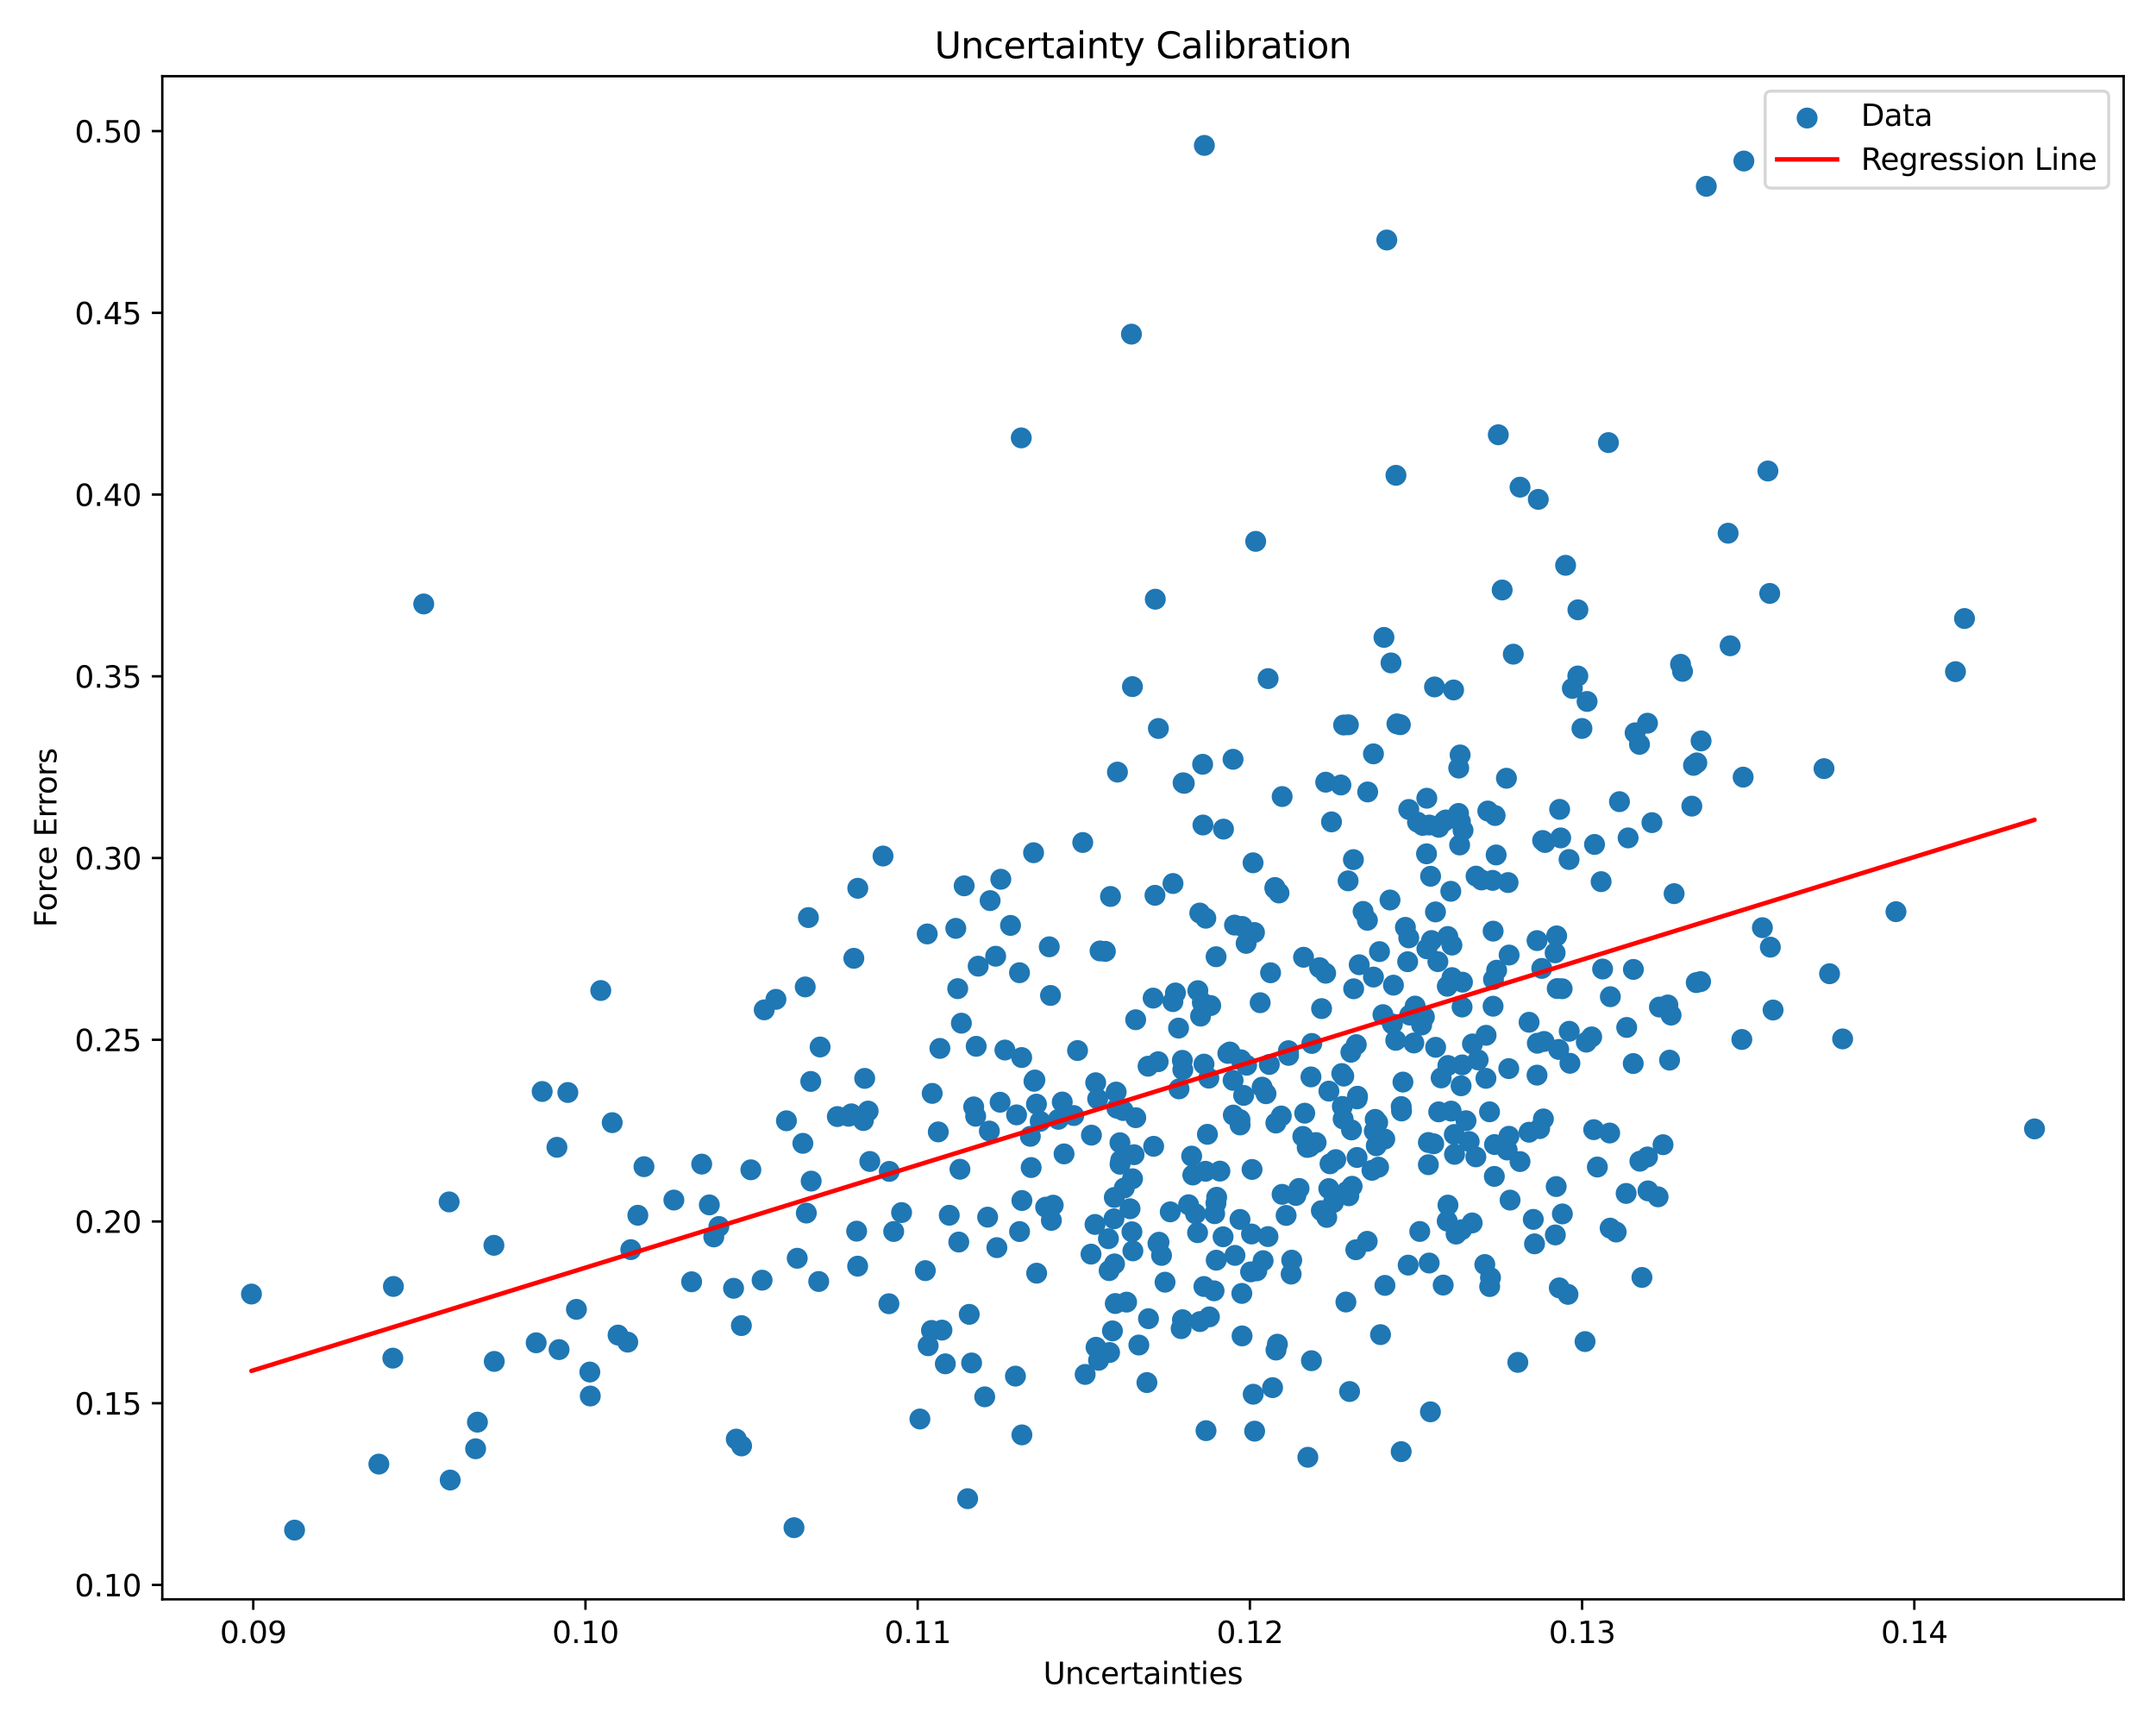 <?xml version="1.0" encoding="utf-8" standalone="no"?>
<!DOCTYPE svg PUBLIC "-//W3C//DTD SVG 1.1//EN"
  "http://www.w3.org/Graphics/SVG/1.1/DTD/svg11.dtd">
<svg xmlns:xlink="http://www.w3.org/1999/xlink" width="720pt" height="576pt" viewBox="0 0 720 576" xmlns="http://www.w3.org/2000/svg" version="1.1">
 <defs>
  <style type="text/css">*{stroke-linejoin: round; stroke-linecap: butt}</style>
 </defs>
 <g id="figure_1">
  <g id="patch_1">
   <path d="M 0 576 
L 720 576 
L 720 0 
L 0 0 
z
" style="fill: #ffffff"/>
  </g>
  <g id="axes_1">
   <g id="patch_2">
    <path d="M 54.2 534.04 
L 709.2 534.04 
L 709.2 25.44 
L 54.2 25.44 
z
" style="fill: #ffffff"/>
   </g>
   <g id="PathCollection_1">
    <defs>
     <path id="mbaf5f794f6" d="M 0 3 
C 0.796 3 1.559 2.684 2.121 2.121 
C 2.684 1.559 3 0.796 3 0 
C 3 -0.796 2.684 -1.559 2.121 -2.121 
C 1.559 -2.684 0.796 -3 0 -3 
C -0.796 -3 -1.559 -2.684 -2.121 -2.121 
C -2.684 -1.559 -3 -0.796 -3 0 
C -3 0.796 -2.684 1.559 -2.121 2.121 
C -1.559 2.684 -0.796 3 0 3 
z
" style="stroke: #1f77b4"/>
    </defs>
    <g clip-path="url(#p59d038218e)">
     <use xlink:href="#mbaf5f794f6" x="431.369" y="420.785" style="fill: #1f77b4; stroke: #1f77b4"/>
     <use xlink:href="#mbaf5f794f6" x="397.953" y="386.036" style="fill: #1f77b4; stroke: #1f77b4"/>
     <use xlink:href="#mbaf5f794f6" x="488.584" y="277.241" style="fill: #1f77b4; stroke: #1f77b4"/>
     <use xlink:href="#mbaf5f794f6" x="453.202" y="366.942" style="fill: #1f77b4; stroke: #1f77b4"/>
     <use xlink:href="#mbaf5f794f6" x="480.179" y="321.106" style="fill: #1f77b4; stroke: #1f77b4"/>
     <use xlink:href="#mbaf5f794f6" x="448.548" y="373.657" style="fill: #1f77b4; stroke: #1f77b4"/>
     <use xlink:href="#mbaf5f794f6" x="298.453" y="411.214" style="fill: #1f77b4; stroke: #1f77b4"/>
     <use xlink:href="#mbaf5f794f6" x="385.264" y="382.771" style="fill: #1f77b4; stroke: #1f77b4"/>
     <use xlink:href="#mbaf5f794f6" x="414.085" y="373.84" style="fill: #1f77b4; stroke: #1f77b4"/>
     <use xlink:href="#mbaf5f794f6" x="394.445" y="443.654" style="fill: #1f77b4; stroke: #1f77b4"/>
     <use xlink:href="#mbaf5f794f6" x="345.164" y="284.735" style="fill: #1f77b4; stroke: #1f77b4"/>
     <use xlink:href="#mbaf5f794f6" x="309.959" y="449.363" style="fill: #1f77b4; stroke: #1f77b4"/>
     <use xlink:href="#mbaf5f794f6" x="567.915" y="327.78" style="fill: #1f77b4; stroke: #1f77b4"/>
     <use xlink:href="#mbaf5f794f6" x="456.639" y="307.3" style="fill: #1f77b4; stroke: #1f77b4"/>
     <use xlink:href="#mbaf5f794f6" x="610.986" y="325.144" style="fill: #1f77b4; stroke: #1f77b4"/>
     <use xlink:href="#mbaf5f794f6" x="386.77" y="354.522" style="fill: #1f77b4; stroke: #1f77b4"/>
     <use xlink:href="#mbaf5f794f6" x="383.393" y="356.023" style="fill: #1f77b4; stroke: #1f77b4"/>
     <use xlink:href="#mbaf5f794f6" x="441.268" y="404.261" style="fill: #1f77b4; stroke: #1f77b4"/>
     <use xlink:href="#mbaf5f794f6" x="499.638" y="285.48" style="fill: #1f77b4; stroke: #1f77b4"/>
     <use xlink:href="#mbaf5f794f6" x="554.17" y="336.266" style="fill: #1f77b4; stroke: #1f77b4"/>
     <use xlink:href="#mbaf5f794f6" x="449.469" y="434.757" style="fill: #1f77b4; stroke: #1f77b4"/>
     <use xlink:href="#mbaf5f794f6" x="385.702" y="298.956" style="fill: #1f77b4; stroke: #1f77b4"/>
     <use xlink:href="#mbaf5f794f6" x="254.507" y="427.467" style="fill: #1f77b4; stroke: #1f77b4"/>
     <use xlink:href="#mbaf5f794f6" x="453.915" y="322.14" style="fill: #1f77b4; stroke: #1f77b4"/>
     <use xlink:href="#mbaf5f794f6" x="315.694" y="455.398" style="fill: #1f77b4; stroke: #1f77b4"/>
     <use xlink:href="#mbaf5f794f6" x="270.756" y="361.108" style="fill: #1f77b4; stroke: #1f77b4"/>
     <use xlink:href="#mbaf5f794f6" x="521.684" y="330.148" style="fill: #1f77b4; stroke: #1f77b4"/>
     <use xlink:href="#mbaf5f794f6" x="515.958" y="281.315" style="fill: #1f77b4; stroke: #1f77b4"/>
     <use xlink:href="#mbaf5f794f6" x="450.692" y="464.649" style="fill: #1f77b4; stroke: #1f77b4"/>
     <use xlink:href="#mbaf5f794f6" x="440.679" y="323.113" style="fill: #1f77b4; stroke: #1f77b4"/>
     <use xlink:href="#mbaf5f794f6" x="428.155" y="398.807" style="fill: #1f77b4; stroke: #1f77b4"/>
     <use xlink:href="#mbaf5f794f6" x="483.545" y="402.396" style="fill: #1f77b4; stroke: #1f77b4"/>
     <use xlink:href="#mbaf5f794f6" x="498.456" y="293.972" style="fill: #1f77b4; stroke: #1f77b4"/>
     <use xlink:href="#mbaf5f794f6" x="215.057" y="389.569" style="fill: #1f77b4; stroke: #1f77b4"/>
     <use xlink:href="#mbaf5f794f6" x="496.231" y="360.068" style="fill: #1f77b4; stroke: #1f77b4"/>
     <use xlink:href="#mbaf5f794f6" x="390.806" y="404.653" style="fill: #1f77b4; stroke: #1f77b4"/>
     <use xlink:href="#mbaf5f794f6" x="449.753" y="397.869" style="fill: #1f77b4; stroke: #1f77b4"/>
     <use xlink:href="#mbaf5f794f6" x="458.166" y="390.788" style="fill: #1f77b4; stroke: #1f77b4"/>
     <use xlink:href="#mbaf5f794f6" x="582.126" y="259.499" style="fill: #1f77b4; stroke: #1f77b4"/>
     <use xlink:href="#mbaf5f794f6" x="487.452" y="282.152" style="fill: #1f77b4; stroke: #1f77b4"/>
     <use xlink:href="#mbaf5f794f6" x="402.048" y="429.583" style="fill: #1f77b4; stroke: #1f77b4"/>
     <use xlink:href="#mbaf5f794f6" x="294.89" y="285.84" style="fill: #1f77b4; stroke: #1f77b4"/>
     <use xlink:href="#mbaf5f794f6" x="496.281" y="345.702" style="fill: #1f77b4; stroke: #1f77b4"/>
     <use xlink:href="#mbaf5f794f6" x="543.052" y="398.502" style="fill: #1f77b4; stroke: #1f77b4"/>
     <use xlink:href="#mbaf5f794f6" x="320.186" y="414.738" style="fill: #1f77b4; stroke: #1f77b4"/>
     <use xlink:href="#mbaf5f794f6" x="521.754" y="405.342" style="fill: #1f77b4; stroke: #1f77b4"/>
     <use xlink:href="#mbaf5f794f6" x="403.218" y="378.763" style="fill: #1f77b4; stroke: #1f77b4"/>
     <use xlink:href="#mbaf5f794f6" x="487.145" y="256.474" style="fill: #1f77b4; stroke: #1f77b4"/>
     <use xlink:href="#mbaf5f794f6" x="543.24" y="343.078" style="fill: #1f77b4; stroke: #1f77b4"/>
     <use xlink:href="#mbaf5f794f6" x="615.348" y="346.905" style="fill: #1f77b4; stroke: #1f77b4"/>
     <use xlink:href="#mbaf5f794f6" x="465.342" y="328.962" style="fill: #1f77b4; stroke: #1f77b4"/>
     <use xlink:href="#mbaf5f794f6" x="478.792" y="381.927" style="fill: #1f77b4; stroke: #1f77b4"/>
     <use xlink:href="#mbaf5f794f6" x="550.341" y="397.652" style="fill: #1f77b4; stroke: #1f77b4"/>
     <use xlink:href="#mbaf5f794f6" x="393.583" y="343.297" style="fill: #1f77b4; stroke: #1f77b4"/>
     <use xlink:href="#mbaf5f794f6" x="441.346" y="336.79" style="fill: #1f77b4; stroke: #1f77b4"/>
     <use xlink:href="#mbaf5f794f6" x="432.761" y="399.181" style="fill: #1f77b4; stroke: #1f77b4"/>
     <use xlink:href="#mbaf5f794f6" x="436.758" y="486.6" style="fill: #1f77b4; stroke: #1f77b4"/>
     <use xlink:href="#mbaf5f794f6" x="437.958" y="454.355" style="fill: #1f77b4; stroke: #1f77b4"/>
     <use xlink:href="#mbaf5f794f6" x="374.038" y="388.753" style="fill: #1f77b4; stroke: #1f77b4"/>
     <use xlink:href="#mbaf5f794f6" x="284.33" y="371.927" style="fill: #1f77b4; stroke: #1f77b4"/>
     <use xlink:href="#mbaf5f794f6" x="290.475" y="387.83" style="fill: #1f77b4; stroke: #1f77b4"/>
     <use xlink:href="#mbaf5f794f6" x="577.783" y="215.633" style="fill: #1f77b4; stroke: #1f77b4"/>
     <use xlink:href="#mbaf5f794f6" x="158.834" y="483.763" style="fill: #1f77b4; stroke: #1f77b4"/>
     <use xlink:href="#mbaf5f794f6" x="484.869" y="315.581" style="fill: #1f77b4; stroke: #1f77b4"/>
     <use xlink:href="#mbaf5f794f6" x="473.374" y="274.522" style="fill: #1f77b4; stroke: #1f77b4"/>
     <use xlink:href="#mbaf5f794f6" x="383.021" y="461.66" style="fill: #1f77b4; stroke: #1f77b4"/>
     <use xlink:href="#mbaf5f794f6" x="448.273" y="369.452" style="fill: #1f77b4; stroke: #1f77b4"/>
     <use xlink:href="#mbaf5f794f6" x="366.862" y="454.225" style="fill: #1f77b4; stroke: #1f77b4"/>
     <use xlink:href="#mbaf5f794f6" x="296.854" y="435.335" style="fill: #1f77b4; stroke: #1f77b4"/>
     <use xlink:href="#mbaf5f794f6" x="378.177" y="229.272" style="fill: #1f77b4; stroke: #1f77b4"/>
     <use xlink:href="#mbaf5f794f6" x="245.876" y="480.542" style="fill: #1f77b4; stroke: #1f77b4"/>
     <use xlink:href="#mbaf5f794f6" x="392.543" y="331.563" style="fill: #1f77b4; stroke: #1f77b4"/>
     <use xlink:href="#mbaf5f794f6" x="332.905" y="416.608" style="fill: #1f77b4; stroke: #1f77b4"/>
     <use xlink:href="#mbaf5f794f6" x="472.156" y="348.262" style="fill: #1f77b4; stroke: #1f77b4"/>
     <use xlink:href="#mbaf5f794f6" x="351.72" y="402.43" style="fill: #1f77b4; stroke: #1f77b4"/>
     <use xlink:href="#mbaf5f794f6" x="450.2" y="294.124" style="fill: #1f77b4; stroke: #1f77b4"/>
     <use xlink:href="#mbaf5f794f6" x="404.318" y="335.766" style="fill: #1f77b4; stroke: #1f77b4"/>
     <use xlink:href="#mbaf5f794f6" x="450.443" y="399.287" style="fill: #1f77b4; stroke: #1f77b4"/>
     <use xlink:href="#mbaf5f794f6" x="482.283" y="274.256" style="fill: #1f77b4; stroke: #1f77b4"/>
     <use xlink:href="#mbaf5f794f6" x="433.819" y="396.837" style="fill: #1f77b4; stroke: #1f77b4"/>
     <use xlink:href="#mbaf5f794f6" x="421.826" y="420.956" style="fill: #1f77b4; stroke: #1f77b4"/>
     <use xlink:href="#mbaf5f794f6" x="414.79" y="446.077" style="fill: #1f77b4; stroke: #1f77b4"/>
     <use xlink:href="#mbaf5f794f6" x="477.275" y="421.742" style="fill: #1f77b4; stroke: #1f77b4"/>
     <use xlink:href="#mbaf5f794f6" x="507.623" y="162.672" style="fill: #1f77b4; stroke: #1f77b4"/>
     <use xlink:href="#mbaf5f794f6" x="510.637" y="378.069" style="fill: #1f77b4; stroke: #1f77b4"/>
     <use xlink:href="#mbaf5f794f6" x="234.333" y="388.71" style="fill: #1f77b4; stroke: #1f77b4"/>
     <use xlink:href="#mbaf5f794f6" x="400.935" y="339.297" style="fill: #1f77b4; stroke: #1f77b4"/>
     <use xlink:href="#mbaf5f794f6" x="418.931" y="311.376" style="fill: #1f77b4; stroke: #1f77b4"/>
     <use xlink:href="#mbaf5f794f6" x="181.06" y="364.466" style="fill: #1f77b4; stroke: #1f77b4"/>
     <use xlink:href="#mbaf5f794f6" x="423.882" y="355.444" style="fill: #1f77b4; stroke: #1f77b4"/>
     <use xlink:href="#mbaf5f794f6" x="337.462" y="309.009" style="fill: #1f77b4; stroke: #1f77b4"/>
     <use xlink:href="#mbaf5f794f6" x="466.112" y="347.391" style="fill: #1f77b4; stroke: #1f77b4"/>
     <use xlink:href="#mbaf5f794f6" x="364.486" y="379.041" style="fill: #1f77b4; stroke: #1f77b4"/>
     <use xlink:href="#mbaf5f794f6" x="362.389" y="458.943" style="fill: #1f77b4; stroke: #1f77b4"/>
     <use xlink:href="#mbaf5f794f6" x="444.159" y="388.613" style="fill: #1f77b4; stroke: #1f77b4"/>
     <use xlink:href="#mbaf5f794f6" x="289.918" y="371.008" style="fill: #1f77b4; stroke: #1f77b4"/>
     <use xlink:href="#mbaf5f794f6" x="462.495" y="429.209" style="fill: #1f77b4; stroke: #1f77b4"/>
     <use xlink:href="#mbaf5f794f6" x="480.459" y="371.268" style="fill: #1f77b4; stroke: #1f77b4"/>
     <use xlink:href="#mbaf5f794f6" x="461.029" y="445.655" style="fill: #1f77b4; stroke: #1f77b4"/>
     <use xlink:href="#mbaf5f794f6" x="482.833" y="273.787" style="fill: #1f77b4; stroke: #1f77b4"/>
     <use xlink:href="#mbaf5f794f6" x="350.82" y="332.394" style="fill: #1f77b4; stroke: #1f77b4"/>
     <use xlink:href="#mbaf5f794f6" x="496.852" y="270.811" style="fill: #1f77b4; stroke: #1f77b4"/>
     <use xlink:href="#mbaf5f794f6" x="386.847" y="243.251" style="fill: #1f77b4; stroke: #1f77b4"/>
     <use xlink:href="#mbaf5f794f6" x="566.655" y="254.736" style="fill: #1f77b4; stroke: #1f77b4"/>
     <use xlink:href="#mbaf5f794f6" x="470.464" y="270.292" style="fill: #1f77b4; stroke: #1f77b4"/>
     <use xlink:href="#mbaf5f794f6" x="633.161" y="304.422" style="fill: #1f77b4; stroke: #1f77b4"/>
     <use xlink:href="#mbaf5f794f6" x="487.699" y="274.346" style="fill: #1f77b4; stroke: #1f77b4"/>
     <use xlink:href="#mbaf5f794f6" x="370.395" y="424.278" style="fill: #1f77b4; stroke: #1f77b4"/>
     <use xlink:href="#mbaf5f794f6" x="372.018" y="406.977" style="fill: #1f77b4; stroke: #1f77b4"/>
     <use xlink:href="#mbaf5f794f6" x="514.873" y="323.368" style="fill: #1f77b4; stroke: #1f77b4"/>
     <use xlink:href="#mbaf5f794f6" x="402.568" y="391.103" style="fill: #1f77b4; stroke: #1f77b4"/>
     <use xlink:href="#mbaf5f794f6" x="443.789" y="364.34" style="fill: #1f77b4; stroke: #1f77b4"/>
     <use xlink:href="#mbaf5f794f6" x="411.782" y="253.539" style="fill: #1f77b4; stroke: #1f77b4"/>
     <use xlink:href="#mbaf5f794f6" x="401.522" y="334.773" style="fill: #1f77b4; stroke: #1f77b4"/>
     <use xlink:href="#mbaf5f794f6" x="466.506" y="241.7" style="fill: #1f77b4; stroke: #1f77b4"/>
     <use xlink:href="#mbaf5f794f6" x="452.936" y="348.814" style="fill: #1f77b4; stroke: #1f77b4"/>
     <use xlink:href="#mbaf5f794f6" x="412.414" y="419.19" style="fill: #1f77b4; stroke: #1f77b4"/>
     <use xlink:href="#mbaf5f794f6" x="394.847" y="354.065" style="fill: #1f77b4; stroke: #1f77b4"/>
     <use xlink:href="#mbaf5f794f6" x="535.192" y="323.568" style="fill: #1f77b4; stroke: #1f77b4"/>
     <use xlink:href="#mbaf5f794f6" x="341.056" y="146.215" style="fill: #1f77b4; stroke: #1f77b4"/>
     <use xlink:href="#mbaf5f794f6" x="279.627" y="372.837" style="fill: #1f77b4; stroke: #1f77b4"/>
     <use xlink:href="#mbaf5f794f6" x="476.485" y="266.543" style="fill: #1f77b4; stroke: #1f77b4"/>
     <use xlink:href="#mbaf5f794f6" x="513.293" y="359.003" style="fill: #1f77b4; stroke: #1f77b4"/>
     <use xlink:href="#mbaf5f794f6" x="412.27" y="308.897" style="fill: #1f77b4; stroke: #1f77b4"/>
     <use xlink:href="#mbaf5f794f6" x="468.514" y="361.322" style="fill: #1f77b4; stroke: #1f77b4"/>
     <use xlink:href="#mbaf5f794f6" x="442.718" y="261.179" style="fill: #1f77b4; stroke: #1f77b4"/>
     <use xlink:href="#mbaf5f794f6" x="501.651" y="197.009" style="fill: #1f77b4; stroke: #1f77b4"/>
     <use xlink:href="#mbaf5f794f6" x="435.323" y="319.645" style="fill: #1f77b4; stroke: #1f77b4"/>
     <use xlink:href="#mbaf5f794f6" x="540.825" y="267.687" style="fill: #1f77b4; stroke: #1f77b4"/>
     <use xlink:href="#mbaf5f794f6" x="344.362" y="389.858" style="fill: #1f77b4; stroke: #1f77b4"/>
     <use xlink:href="#mbaf5f794f6" x="375.465" y="396.677" style="fill: #1f77b4; stroke: #1f77b4"/>
     <use xlink:href="#mbaf5f794f6" x="456.574" y="414.496" style="fill: #1f77b4; stroke: #1f77b4"/>
     <use xlink:href="#mbaf5f794f6" x="505.368" y="218.438" style="fill: #1f77b4; stroke: #1f77b4"/>
     <use xlink:href="#mbaf5f794f6" x="477.751" y="292.596" style="fill: #1f77b4; stroke: #1f77b4"/>
     <use xlink:href="#mbaf5f794f6" x="427.883" y="372.654" style="fill: #1f77b4; stroke: #1f77b4"/>
     <use xlink:href="#mbaf5f794f6" x="459.243" y="373.779" style="fill: #1f77b4; stroke: #1f77b4"/>
     <use xlink:href="#mbaf5f794f6" x="422.778" y="365.207" style="fill: #1f77b4; stroke: #1f77b4"/>
     <use xlink:href="#mbaf5f794f6" x="369.147" y="317.67" style="fill: #1f77b4; stroke: #1f77b4"/>
     <use xlink:href="#mbaf5f794f6" x="311.306" y="365.096" style="fill: #1f77b4; stroke: #1f77b4"/>
     <use xlink:href="#mbaf5f794f6" x="519.851" y="312.506" style="fill: #1f77b4; stroke: #1f77b4"/>
     <use xlink:href="#mbaf5f794f6" x="314.57" y="444.139" style="fill: #1f77b4; stroke: #1f77b4"/>
     <use xlink:href="#mbaf5f794f6" x="470.263" y="422.442" style="fill: #1f77b4; stroke: #1f77b4"/>
     <use xlink:href="#mbaf5f794f6" x="534.697" y="294.397" style="fill: #1f77b4; stroke: #1f77b4"/>
     <use xlink:href="#mbaf5f794f6" x="582.364" y="53.774" style="fill: #1f77b4; stroke: #1f77b4"/>
     <use xlink:href="#mbaf5f794f6" x="325.998" y="349.381" style="fill: #1f77b4; stroke: #1f77b4"/>
     <use xlink:href="#mbaf5f794f6" x="470.778" y="338.953" style="fill: #1f77b4; stroke: #1f77b4"/>
     <use xlink:href="#mbaf5f794f6" x="476.512" y="316.812" style="fill: #1f77b4; stroke: #1f77b4"/>
     <use xlink:href="#mbaf5f794f6" x="525.087" y="229.869" style="fill: #1f77b4; stroke: #1f77b4"/>
     <use xlink:href="#mbaf5f794f6" x="464.202" y="300.522" style="fill: #1f77b4; stroke: #1f77b4"/>
     <use xlink:href="#mbaf5f794f6" x="523.989" y="286.997" style="fill: #1f77b4; stroke: #1f77b4"/>
     <use xlink:href="#mbaf5f794f6" x="520.039" y="330.09" style="fill: #1f77b4; stroke: #1f77b4"/>
     <use xlink:href="#mbaf5f794f6" x="259.127" y="333.695" style="fill: #1f77b4; stroke: #1f77b4"/>
     <use xlink:href="#mbaf5f794f6" x="423.449" y="412.916" style="fill: #1f77b4; stroke: #1f77b4"/>
     <use xlink:href="#mbaf5f794f6" x="406.063" y="401.753" style="fill: #1f77b4; stroke: #1f77b4"/>
     <use xlink:href="#mbaf5f794f6" x="400.722" y="441.294" style="fill: #1f77b4; stroke: #1f77b4"/>
     <use xlink:href="#mbaf5f794f6" x="498.633" y="310.92" style="fill: #1f77b4; stroke: #1f77b4"/>
     <use xlink:href="#mbaf5f794f6" x="406.31" y="399.782" style="fill: #1f77b4; stroke: #1f77b4"/>
     <use xlink:href="#mbaf5f794f6" x="545.476" y="323.703" style="fill: #1f77b4; stroke: #1f77b4"/>
     <use xlink:href="#mbaf5f794f6" x="288.767" y="360.089" style="fill: #1f77b4; stroke: #1f77b4"/>
     <use xlink:href="#mbaf5f794f6" x="269.965" y="306.39" style="fill: #1f77b4; stroke: #1f77b4"/>
     <use xlink:href="#mbaf5f794f6" x="472.589" y="335.947" style="fill: #1f77b4; stroke: #1f77b4"/>
     <use xlink:href="#mbaf5f794f6" x="565.551" y="255.567" style="fill: #1f77b4; stroke: #1f77b4"/>
     <use xlink:href="#mbaf5f794f6" x="366.569" y="366.944" style="fill: #1f77b4; stroke: #1f77b4"/>
     <use xlink:href="#mbaf5f794f6" x="371.507" y="444.402" style="fill: #1f77b4; stroke: #1f77b4"/>
     <use xlink:href="#mbaf5f794f6" x="489.574" y="374.221" style="fill: #1f77b4; stroke: #1f77b4"/>
     <use xlink:href="#mbaf5f794f6" x="488.114" y="410.625" style="fill: #1f77b4; stroke: #1f77b4"/>
     <use xlink:href="#mbaf5f794f6" x="523.632" y="432.205" style="fill: #1f77b4; stroke: #1f77b4"/>
     <use xlink:href="#mbaf5f794f6" x="426.115" y="450.803" style="fill: #1f77b4; stroke: #1f77b4"/>
     <use xlink:href="#mbaf5f794f6" x="376.237" y="434.796" style="fill: #1f77b4; stroke: #1f77b4"/>
     <use xlink:href="#mbaf5f794f6" x="192.501" y="437.209" style="fill: #1f77b4; stroke: #1f77b4"/>
     <use xlink:href="#mbaf5f794f6" x="532.495" y="281.971" style="fill: #1f77b4; stroke: #1f77b4"/>
     <use xlink:href="#mbaf5f794f6" x="515.64" y="347.752" style="fill: #1f77b4; stroke: #1f77b4"/>
     <use xlink:href="#mbaf5f794f6" x="431.177" y="425.431" style="fill: #1f77b4; stroke: #1f77b4"/>
     <use xlink:href="#mbaf5f794f6" x="416.147" y="315.002" style="fill: #1f77b4; stroke: #1f77b4"/>
     <use xlink:href="#mbaf5f794f6" x="391.724" y="295.014" style="fill: #1f77b4; stroke: #1f77b4"/>
     <use xlink:href="#mbaf5f794f6" x="526.946" y="203.625" style="fill: #1f77b4; stroke: #1f77b4"/>
     <use xlink:href="#mbaf5f794f6" x="498.614" y="335.99" style="fill: #1f77b4; stroke: #1f77b4"/>
     <use xlink:href="#mbaf5f794f6" x="591.001" y="198.155" style="fill: #1f77b4; stroke: #1f77b4"/>
     <use xlink:href="#mbaf5f794f6" x="539.727" y="411.393" style="fill: #1f77b4; stroke: #1f77b4"/>
     <use xlink:href="#mbaf5f794f6" x="341.261" y="400.87" style="fill: #1f77b4; stroke: #1f77b4"/>
     <use xlink:href="#mbaf5f794f6" x="507.616" y="387.863" style="fill: #1f77b4; stroke: #1f77b4"/>
     <use xlink:href="#mbaf5f794f6" x="396.935" y="402.279" style="fill: #1f77b4; stroke: #1f77b4"/>
     <use xlink:href="#mbaf5f794f6" x="321.986" y="295.79" style="fill: #1f77b4; stroke: #1f77b4"/>
     <use xlink:href="#mbaf5f794f6" x="497.477" y="429.599" style="fill: #1f77b4; stroke: #1f77b4"/>
     <use xlink:href="#mbaf5f794f6" x="364.345" y="418.773" style="fill: #1f77b4; stroke: #1f77b4"/>
     <use xlink:href="#mbaf5f794f6" x="559.075" y="298.4" style="fill: #1f77b4; stroke: #1f77b4"/>
     <use xlink:href="#mbaf5f794f6" x="520.847" y="270.258" style="fill: #1f77b4; stroke: #1f77b4"/>
     <use xlink:href="#mbaf5f794f6" x="311.072" y="444.253" style="fill: #1f77b4; stroke: #1f77b4"/>
     <use xlink:href="#mbaf5f794f6" x="330.653" y="300.724" style="fill: #1f77b4; stroke: #1f77b4"/>
     <use xlink:href="#mbaf5f794f6" x="358.604" y="372.492" style="fill: #1f77b4; stroke: #1f77b4"/>
     <use xlink:href="#mbaf5f794f6" x="185.989" y="383.098" style="fill: #1f77b4; stroke: #1f77b4"/>
     <use xlink:href="#mbaf5f794f6" x="406.163" y="420.795" style="fill: #1f77b4; stroke: #1f77b4"/>
     <use xlink:href="#mbaf5f794f6" x="385.096" y="333.28" style="fill: #1f77b4; stroke: #1f77b4"/>
     <use xlink:href="#mbaf5f794f6" x="460.384" y="389.739" style="fill: #1f77b4; stroke: #1f77b4"/>
     <use xlink:href="#mbaf5f794f6" x="273.411" y="427.908" style="fill: #1f77b4; stroke: #1f77b4"/>
     <use xlink:href="#mbaf5f794f6" x="283.398" y="372.731" style="fill: #1f77b4; stroke: #1f77b4"/>
     <use xlink:href="#mbaf5f794f6" x="553.725" y="399.641" style="fill: #1f77b4; stroke: #1f77b4"/>
     <use xlink:href="#mbaf5f794f6" x="367.364" y="317.534" style="fill: #1f77b4; stroke: #1f77b4"/>
     <use xlink:href="#mbaf5f794f6" x="414.407" y="353.868" style="fill: #1f77b4; stroke: #1f77b4"/>
     <use xlink:href="#mbaf5f794f6" x="547.508" y="248.55" style="fill: #1f77b4; stroke: #1f77b4"/>
     <use xlink:href="#mbaf5f794f6" x="378.21" y="393.598" style="fill: #1f77b4; stroke: #1f77b4"/>
     <use xlink:href="#mbaf5f794f6" x="467.938" y="369.494" style="fill: #1f77b4; stroke: #1f77b4"/>
     <use xlink:href="#mbaf5f794f6" x="474.127" y="411.202" style="fill: #1f77b4; stroke: #1f77b4"/>
     <use xlink:href="#mbaf5f794f6" x="286.459" y="296.607" style="fill: #1f77b4; stroke: #1f77b4"/>
     <use xlink:href="#mbaf5f794f6" x="488.3" y="355.582" style="fill: #1f77b4; stroke: #1f77b4"/>
     <use xlink:href="#mbaf5f794f6" x="266.235" y="420.149" style="fill: #1f77b4; stroke: #1f77b4"/>
     <use xlink:href="#mbaf5f794f6" x="512.044" y="407.168" style="fill: #1f77b4; stroke: #1f77b4"/>
     <use xlink:href="#mbaf5f794f6" x="550.178" y="386.332" style="fill: #1f77b4; stroke: #1f77b4"/>
     <use xlink:href="#mbaf5f794f6" x="197.129" y="466.15" style="fill: #1f77b4; stroke: #1f77b4"/>
     <use xlink:href="#mbaf5f794f6" x="418.125" y="390.495" style="fill: #1f77b4; stroke: #1f77b4"/>
     <use xlink:href="#mbaf5f794f6" x="402.754" y="477.717" style="fill: #1f77b4; stroke: #1f77b4"/>
     <use xlink:href="#mbaf5f794f6" x="483.327" y="329.325" style="fill: #1f77b4; stroke: #1f77b4"/>
     <use xlink:href="#mbaf5f794f6" x="577.104" y="178.048" style="fill: #1f77b4; stroke: #1f77b4"/>
     <use xlink:href="#mbaf5f794f6" x="372.126" y="399.838" style="fill: #1f77b4; stroke: #1f77b4"/>
     <use xlink:href="#mbaf5f794f6" x="435.076" y="379.471" style="fill: #1f77b4; stroke: #1f77b4"/>
     <use xlink:href="#mbaf5f794f6" x="442.707" y="324.977" style="fill: #1f77b4; stroke: #1f77b4"/>
     <use xlink:href="#mbaf5f794f6" x="551.664" y="274.689" style="fill: #1f77b4; stroke: #1f77b4"/>
     <use xlink:href="#mbaf5f794f6" x="421.486" y="363.018" style="fill: #1f77b4; stroke: #1f77b4"/>
     <use xlink:href="#mbaf5f794f6" x="83.973" y="432.101" style="fill: #1f77b4; stroke: #1f77b4"/>
     <use xlink:href="#mbaf5f794f6" x="416.315" y="355.695" style="fill: #1f77b4; stroke: #1f77b4"/>
     <use xlink:href="#mbaf5f794f6" x="399.244" y="405.303" style="fill: #1f77b4; stroke: #1f77b4"/>
     <use xlink:href="#mbaf5f794f6" x="326.665" y="322.621" style="fill: #1f77b4; stroke: #1f77b4"/>
     <use xlink:href="#mbaf5f794f6" x="325.822" y="372.728" style="fill: #1f77b4; stroke: #1f77b4"/>
     <use xlink:href="#mbaf5f794f6" x="475.671" y="339.577" style="fill: #1f77b4; stroke: #1f77b4"/>
     <use xlink:href="#mbaf5f794f6" x="344.078" y="379.435" style="fill: #1f77b4; stroke: #1f77b4"/>
     <use xlink:href="#mbaf5f794f6" x="679.427" y="376.953" style="fill: #1f77b4; stroke: #1f77b4"/>
     <use xlink:href="#mbaf5f794f6" x="339.485" y="372.274" style="fill: #1f77b4; stroke: #1f77b4"/>
     <use xlink:href="#mbaf5f794f6" x="319.828" y="330.119" style="fill: #1f77b4; stroke: #1f77b4"/>
     <use xlink:href="#mbaf5f794f6" x="533.438" y="389.685" style="fill: #1f77b4; stroke: #1f77b4"/>
     <use xlink:href="#mbaf5f794f6" x="556.991" y="335.571" style="fill: #1f77b4; stroke: #1f77b4"/>
     <use xlink:href="#mbaf5f794f6" x="333.988" y="368.049" style="fill: #1f77b4; stroke: #1f77b4"/>
     <use xlink:href="#mbaf5f794f6" x="225.039" y="400.715" style="fill: #1f77b4; stroke: #1f77b4"/>
     <use xlink:href="#mbaf5f794f6" x="543.709" y="279.785" style="fill: #1f77b4; stroke: #1f77b4"/>
     <use xlink:href="#mbaf5f794f6" x="498.757" y="327.048" style="fill: #1f77b4; stroke: #1f77b4"/>
     <use xlink:href="#mbaf5f794f6" x="499.811" y="323.958" style="fill: #1f77b4; stroke: #1f77b4"/>
     <use xlink:href="#mbaf5f794f6" x="307.205" y="473.823" style="fill: #1f77b4; stroke: #1f77b4"/>
     <use xlink:href="#mbaf5f794f6" x="460.684" y="317.753" style="fill: #1f77b4; stroke: #1f77b4"/>
     <use xlink:href="#mbaf5f794f6" x="346.193" y="425.135" style="fill: #1f77b4; stroke: #1f77b4"/>
     <use xlink:href="#mbaf5f794f6" x="487.08" y="271.615" style="fill: #1f77b4; stroke: #1f77b4"/>
     <use xlink:href="#mbaf5f794f6" x="515.418" y="373.622" style="fill: #1f77b4; stroke: #1f77b4"/>
     <use xlink:href="#mbaf5f794f6" x="255.217" y="337.203" style="fill: #1f77b4; stroke: #1f77b4"/>
     <use xlink:href="#mbaf5f794f6" x="532.225" y="377.211" style="fill: #1f77b4; stroke: #1f77b4"/>
     <use xlink:href="#mbaf5f794f6" x="379.263" y="340.501" style="fill: #1f77b4; stroke: #1f77b4"/>
     <use xlink:href="#mbaf5f794f6" x="350.4" y="316.15" style="fill: #1f77b4; stroke: #1f77b4"/>
     <use xlink:href="#mbaf5f794f6" x="548.328" y="426.555" style="fill: #1f77b4; stroke: #1f77b4"/>
     <use xlink:href="#mbaf5f794f6" x="328.847" y="466.419" style="fill: #1f77b4; stroke: #1f77b4"/>
     <use xlink:href="#mbaf5f794f6" x="385.814" y="200.087" style="fill: #1f77b4; stroke: #1f77b4"/>
     <use xlink:href="#mbaf5f794f6" x="558.056" y="338.958" style="fill: #1f77b4; stroke: #1f77b4"/>
     <use xlink:href="#mbaf5f794f6" x="503.971" y="318.902" style="fill: #1f77b4; stroke: #1f77b4"/>
     <use xlink:href="#mbaf5f794f6" x="335.589" y="350.619" style="fill: #1f77b4; stroke: #1f77b4"/>
     <use xlink:href="#mbaf5f794f6" x="483.303" y="407.736" style="fill: #1f77b4; stroke: #1f77b4"/>
     <use xlink:href="#mbaf5f794f6" x="550.182" y="241.489" style="fill: #1f77b4; stroke: #1f77b4"/>
     <use xlink:href="#mbaf5f794f6" x="391.695" y="334.457" style="fill: #1f77b4; stroke: #1f77b4"/>
     <use xlink:href="#mbaf5f794f6" x="377.385" y="403.616" style="fill: #1f77b4; stroke: #1f77b4"/>
     <use xlink:href="#mbaf5f794f6" x="378.719" y="385.575" style="fill: #1f77b4; stroke: #1f77b4"/>
     <use xlink:href="#mbaf5f794f6" x="469.338" y="309.654" style="fill: #1f77b4; stroke: #1f77b4"/>
     <use xlink:href="#mbaf5f794f6" x="236.883" y="402.331" style="fill: #1f77b4; stroke: #1f77b4"/>
     <use xlink:href="#mbaf5f794f6" x="448.7" y="242.091" style="fill: #1f77b4; stroke: #1f77b4"/>
     <use xlink:href="#mbaf5f794f6" x="403.879" y="439.723" style="fill: #1f77b4; stroke: #1f77b4"/>
     <use xlink:href="#mbaf5f794f6" x="365.682" y="408.859" style="fill: #1f77b4; stroke: #1f77b4"/>
     <use xlink:href="#mbaf5f794f6" x="131.186" y="453.504" style="fill: #1f77b4; stroke: #1f77b4"/>
     <use xlink:href="#mbaf5f794f6" x="403.687" y="360.004" style="fill: #1f77b4; stroke: #1f77b4"/>
     <use xlink:href="#mbaf5f794f6" x="209.638" y="448.156" style="fill: #1f77b4; stroke: #1f77b4"/>
     <use xlink:href="#mbaf5f794f6" x="401.727" y="275.483" style="fill: #1f77b4; stroke: #1f77b4"/>
     <use xlink:href="#mbaf5f794f6" x="405.439" y="431.017" style="fill: #1f77b4; stroke: #1f77b4"/>
     <use xlink:href="#mbaf5f794f6" x="491.73" y="348.58" style="fill: #1f77b4; stroke: #1f77b4"/>
     <use xlink:href="#mbaf5f794f6" x="428.181" y="265.98" style="fill: #1f77b4; stroke: #1f77b4"/>
     <use xlink:href="#mbaf5f794f6" x="467.653" y="241.987" style="fill: #1f77b4; stroke: #1f77b4"/>
     <use xlink:href="#mbaf5f794f6" x="405.637" y="405.267" style="fill: #1f77b4; stroke: #1f77b4"/>
     <use xlink:href="#mbaf5f794f6" x="417.639" y="424.699" style="fill: #1f77b4; stroke: #1f77b4"/>
     <use xlink:href="#mbaf5f794f6" x="420.835" y="334.817" style="fill: #1f77b4; stroke: #1f77b4"/>
     <use xlink:href="#mbaf5f794f6" x="564.99" y="269.174" style="fill: #1f77b4; stroke: #1f77b4"/>
     <use xlink:href="#mbaf5f794f6" x="481.275" y="359.926" style="fill: #1f77b4; stroke: #1f77b4"/>
     <use xlink:href="#mbaf5f794f6" x="366.023" y="449.873" style="fill: #1f77b4; stroke: #1f77b4"/>
     <use xlink:href="#mbaf5f794f6" x="477.013" y="381.494" style="fill: #1f77b4; stroke: #1f77b4"/>
     <use xlink:href="#mbaf5f794f6" x="395.093" y="261.381" style="fill: #1f77b4; stroke: #1f77b4"/>
     <use xlink:href="#mbaf5f794f6" x="450.29" y="242.013" style="fill: #1f77b4; stroke: #1f77b4"/>
     <use xlink:href="#mbaf5f794f6" x="485.741" y="385.443" style="fill: #1f77b4; stroke: #1f77b4"/>
     <use xlink:href="#mbaf5f794f6" x="519.343" y="318.166" style="fill: #1f77b4; stroke: #1f77b4"/>
     <use xlink:href="#mbaf5f794f6" x="361.584" y="281.324" style="fill: #1f77b4; stroke: #1f77b4"/>
     <use xlink:href="#mbaf5f794f6" x="372.455" y="435.266" style="fill: #1f77b4; stroke: #1f77b4"/>
     <use xlink:href="#mbaf5f794f6" x="488.397" y="327.958" style="fill: #1f77b4; stroke: #1f77b4"/>
     <use xlink:href="#mbaf5f794f6" x="476.391" y="285.1" style="fill: #1f77b4; stroke: #1f77b4"/>
     <use xlink:href="#mbaf5f794f6" x="402.684" y="306.604" style="fill: #1f77b4; stroke: #1f77b4"/>
     <use xlink:href="#mbaf5f794f6" x="483.529" y="355.78" style="fill: #1f77b4; stroke: #1f77b4"/>
     <use xlink:href="#mbaf5f794f6" x="340.465" y="324.801" style="fill: #1f77b4; stroke: #1f77b4"/>
     <use xlink:href="#mbaf5f794f6" x="519.409" y="412.361" style="fill: #1f77b4; stroke: #1f77b4"/>
     <use xlink:href="#mbaf5f794f6" x="510.638" y="341.347" style="fill: #1f77b4; stroke: #1f77b4"/>
     <use xlink:href="#mbaf5f794f6" x="186.699" y="450.642" style="fill: #1f77b4; stroke: #1f77b4"/>
     <use xlink:href="#mbaf5f794f6" x="414.706" y="431.89" style="fill: #1f77b4; stroke: #1f77b4"/>
     <use xlink:href="#mbaf5f794f6" x="395.002" y="357.205" style="fill: #1f77b4; stroke: #1f77b4"/>
     <use xlink:href="#mbaf5f794f6" x="458.665" y="326.254" style="fill: #1f77b4; stroke: #1f77b4"/>
     <use xlink:href="#mbaf5f794f6" x="309.644" y="311.856" style="fill: #1f77b4; stroke: #1f77b4"/>
     <use xlink:href="#mbaf5f794f6" x="492.927" y="292.554" style="fill: #1f77b4; stroke: #1f77b4"/>
     <use xlink:href="#mbaf5f794f6" x="354.743" y="367.975" style="fill: #1f77b4; stroke: #1f77b4"/>
     <use xlink:href="#mbaf5f794f6" x="609.131" y="256.66" style="fill: #1f77b4; stroke: #1f77b4"/>
     <use xlink:href="#mbaf5f794f6" x="324.469" y="455.106" style="fill: #1f77b4; stroke: #1f77b4"/>
     <use xlink:href="#mbaf5f794f6" x="452.774" y="417.307" style="fill: #1f77b4; stroke: #1f77b4"/>
     <use xlink:href="#mbaf5f794f6" x="414.832" y="309.339" style="fill: #1f77b4; stroke: #1f77b4"/>
     <use xlink:href="#mbaf5f794f6" x="353.443" y="373.76" style="fill: #1f77b4; stroke: #1f77b4"/>
     <use xlink:href="#mbaf5f794f6" x="458.669" y="251.723" style="fill: #1f77b4; stroke: #1f77b4"/>
     <use xlink:href="#mbaf5f794f6" x="506.881" y="454.911" style="fill: #1f77b4; stroke: #1f77b4"/>
     <use xlink:href="#mbaf5f794f6" x="379.29" y="373.209" style="fill: #1f77b4; stroke: #1f77b4"/>
     <use xlink:href="#mbaf5f794f6" x="514.17" y="376.855" style="fill: #1f77b4; stroke: #1f77b4"/>
     <use xlink:href="#mbaf5f794f6" x="467.925" y="484.725" style="fill: #1f77b4; stroke: #1f77b4"/>
     <use xlink:href="#mbaf5f794f6" x="566.462" y="328.107" style="fill: #1f77b4; stroke: #1f77b4"/>
     <use xlink:href="#mbaf5f794f6" x="179.053" y="448.376" style="fill: #1f77b4; stroke: #1f77b4"/>
     <use xlink:href="#mbaf5f794f6" x="581.685" y="347.095" style="fill: #1f77b4; stroke: #1f77b4"/>
     <use xlink:href="#mbaf5f794f6" x="374.007" y="381.574" style="fill: #1f77b4; stroke: #1f77b4"/>
     <use xlink:href="#mbaf5f794f6" x="418.987" y="477.885" style="fill: #1f77b4; stroke: #1f77b4"/>
     <use xlink:href="#mbaf5f794f6" x="398.343" y="392.353" style="fill: #1f77b4; stroke: #1f77b4"/>
     <use xlink:href="#mbaf5f794f6" x="451.333" y="377.293" style="fill: #1f77b4; stroke: #1f77b4"/>
     <use xlink:href="#mbaf5f794f6" x="427.121" y="298.179" style="fill: #1f77b4; stroke: #1f77b4"/>
     <use xlink:href="#mbaf5f794f6" x="417.944" y="412.045" style="fill: #1f77b4; stroke: #1f77b4"/>
     <use xlink:href="#mbaf5f794f6" x="484.619" y="371.016" style="fill: #1f77b4; stroke: #1f77b4"/>
     <use xlink:href="#mbaf5f794f6" x="386.706" y="415.218" style="fill: #1f77b4; stroke: #1f77b4"/>
     <use xlink:href="#mbaf5f794f6" x="359.849" y="350.789" style="fill: #1f77b4; stroke: #1f77b4"/>
     <use xlink:href="#mbaf5f794f6" x="487.611" y="252.082" style="fill: #1f77b4; stroke: #1f77b4"/>
     <use xlink:href="#mbaf5f794f6" x="425.801" y="296.765" style="fill: #1f77b4; stroke: #1f77b4"/>
     <use xlink:href="#mbaf5f794f6" x="504.294" y="400.728" style="fill: #1f77b4; stroke: #1f77b4"/>
     <use xlink:href="#mbaf5f794f6" x="400.666" y="304.875" style="fill: #1f77b4; stroke: #1f77b4"/>
     <use xlink:href="#mbaf5f794f6" x="268.113" y="381.775" style="fill: #1f77b4; stroke: #1f77b4"/>
     <use xlink:href="#mbaf5f794f6" x="437.385" y="382.914" style="fill: #1f77b4; stroke: #1f77b4"/>
     <use xlink:href="#mbaf5f794f6" x="286.414" y="422.784" style="fill: #1f77b4; stroke: #1f77b4"/>
     <use xlink:href="#mbaf5f794f6" x="486.261" y="412.079" style="fill: #1f77b4; stroke: #1f77b4"/>
     <use xlink:href="#mbaf5f794f6" x="346.127" y="368.687" style="fill: #1f77b4; stroke: #1f77b4"/>
     <use xlink:href="#mbaf5f794f6" x="568.081" y="247.402" style="fill: #1f77b4; stroke: #1f77b4"/>
     <use xlink:href="#mbaf5f794f6" x="372.2" y="422.029" style="fill: #1f77b4; stroke: #1f77b4"/>
     <use xlink:href="#mbaf5f794f6" x="487.928" y="362.555" style="fill: #1f77b4; stroke: #1f77b4"/>
     <use xlink:href="#mbaf5f794f6" x="451.54" y="396.117" style="fill: #1f77b4; stroke: #1f77b4"/>
     <use xlink:href="#mbaf5f794f6" x="459.599" y="382.586" style="fill: #1f77b4; stroke: #1f77b4"/>
     <use xlink:href="#mbaf5f794f6" x="204.449" y="374.869" style="fill: #1f77b4; stroke: #1f77b4"/>
     <use xlink:href="#mbaf5f794f6" x="452.058" y="330.171" style="fill: #1f77b4; stroke: #1f77b4"/>
     <use xlink:href="#mbaf5f794f6" x="436.539" y="383.139" style="fill: #1f77b4; stroke: #1f77b4"/>
     <use xlink:href="#mbaf5f794f6" x="519.695" y="396.203" style="fill: #1f77b4; stroke: #1f77b4"/>
     <use xlink:href="#mbaf5f794f6" x="189.633" y="364.802" style="fill: #1f77b4; stroke: #1f77b4"/>
     <use xlink:href="#mbaf5f794f6" x="503.076" y="259.869" style="fill: #1f77b4; stroke: #1f77b4"/>
     <use xlink:href="#mbaf5f794f6" x="410.729" y="351.278" style="fill: #1f77b4; stroke: #1f77b4"/>
     <use xlink:href="#mbaf5f794f6" x="512.462" y="415.335" style="fill: #1f77b4; stroke: #1f77b4"/>
     <use xlink:href="#mbaf5f794f6" x="451.129" y="351.361" style="fill: #1f77b4; stroke: #1f77b4"/>
     <use xlink:href="#mbaf5f794f6" x="448.755" y="359.33" style="fill: #1f77b4; stroke: #1f77b4"/>
     <use xlink:href="#mbaf5f794f6" x="547.64" y="387.747" style="fill: #1f77b4; stroke: #1f77b4"/>
     <use xlink:href="#mbaf5f794f6" x="98.374" y="510.922" style="fill: #1f77b4; stroke: #1f77b4"/>
     <use xlink:href="#mbaf5f794f6" x="492.862" y="386.295" style="fill: #1f77b4; stroke: #1f77b4"/>
     <use xlink:href="#mbaf5f794f6" x="479.434" y="349.706" style="fill: #1f77b4; stroke: #1f77b4"/>
     <use xlink:href="#mbaf5f794f6" x="590.394" y="157.274" style="fill: #1f77b4; stroke: #1f77b4"/>
     <use xlink:href="#mbaf5f794f6" x="468.047" y="370.973" style="fill: #1f77b4; stroke: #1f77b4"/>
     <use xlink:href="#mbaf5f794f6" x="480.469" y="276.237" style="fill: #1f77b4; stroke: #1f77b4"/>
     <use xlink:href="#mbaf5f794f6" x="437.798" y="359.6" style="fill: #1f77b4; stroke: #1f77b4"/>
     <use xlink:href="#mbaf5f794f6" x="401.619" y="255.205" style="fill: #1f77b4; stroke: #1f77b4"/>
     <use xlink:href="#mbaf5f794f6" x="286.078" y="411.101" style="fill: #1f77b4; stroke: #1f77b4"/>
     <use xlink:href="#mbaf5f794f6" x="159.439" y="474.876" style="fill: #1f77b4; stroke: #1f77b4"/>
     <use xlink:href="#mbaf5f794f6" x="462.178" y="212.837" style="fill: #1f77b4; stroke: #1f77b4"/>
     <use xlink:href="#mbaf5f794f6" x="443.747" y="396.894" style="fill: #1f77b4; stroke: #1f77b4"/>
     <use xlink:href="#mbaf5f794f6" x="503.912" y="379.41" style="fill: #1f77b4; stroke: #1f77b4"/>
     <use xlink:href="#mbaf5f794f6" x="400.024" y="330.795" style="fill: #1f77b4; stroke: #1f77b4"/>
     <use xlink:href="#mbaf5f794f6" x="588.553" y="309.768" style="fill: #1f77b4; stroke: #1f77b4"/>
     <use xlink:href="#mbaf5f794f6" x="475.086" y="275.614" style="fill: #1f77b4; stroke: #1f77b4"/>
     <use xlink:href="#mbaf5f794f6" x="430.268" y="350.838" style="fill: #1f77b4; stroke: #1f77b4"/>
     <use xlink:href="#mbaf5f794f6" x="524.049" y="344.357" style="fill: #1f77b4; stroke: #1f77b4"/>
     <use xlink:href="#mbaf5f794f6" x="296.978" y="391.145" style="fill: #1f77b4; stroke: #1f77b4"/>
     <use xlink:href="#mbaf5f794f6" x="438.084" y="348.423" style="fill: #1f77b4; stroke: #1f77b4"/>
     <use xlink:href="#mbaf5f794f6" x="531.549" y="346.236" style="fill: #1f77b4; stroke: #1f77b4"/>
     <use xlink:href="#mbaf5f794f6" x="418.461" y="288.104" style="fill: #1f77b4; stroke: #1f77b4"/>
     <use xlink:href="#mbaf5f794f6" x="196.977" y="458.142" style="fill: #1f77b4; stroke: #1f77b4"/>
     <use xlink:href="#mbaf5f794f6" x="389.068" y="428.143" style="fill: #1f77b4; stroke: #1f77b4"/>
     <use xlink:href="#mbaf5f794f6" x="126.518" y="488.879" style="fill: #1f77b4; stroke: #1f77b4"/>
     <use xlink:href="#mbaf5f794f6" x="285.141" y="319.992" style="fill: #1f77b4; stroke: #1f77b4"/>
     <use xlink:href="#mbaf5f794f6" x="545.424" y="355.132" style="fill: #1f77b4; stroke: #1f77b4"/>
     <use xlink:href="#mbaf5f794f6" x="330.4" y="377.67" style="fill: #1f77b4; stroke: #1f77b4"/>
     <use xlink:href="#mbaf5f794f6" x="265.156" y="510.113" style="fill: #1f77b4; stroke: #1f77b4"/>
     <use xlink:href="#mbaf5f794f6" x="325.162" y="369.6" style="fill: #1f77b4; stroke: #1f77b4"/>
     <use xlink:href="#mbaf5f794f6" x="323.143" y="500.426" style="fill: #1f77b4; stroke: #1f77b4"/>
     <use xlink:href="#mbaf5f794f6" x="210.654" y="417.268" style="fill: #1f77b4; stroke: #1f77b4"/>
     <use xlink:href="#mbaf5f794f6" x="478.059" y="314.058" style="fill: #1f77b4; stroke: #1f77b4"/>
     <use xlink:href="#mbaf5f794f6" x="513.399" y="348.357" style="fill: #1f77b4; stroke: #1f77b4"/>
     <use xlink:href="#mbaf5f794f6" x="345.605" y="360.624" style="fill: #1f77b4; stroke: #1f77b4"/>
     <use xlink:href="#mbaf5f794f6" x="269.272" y="405.056" style="fill: #1f77b4; stroke: #1f77b4"/>
     <use xlink:href="#mbaf5f794f6" x="141.499" y="201.668" style="fill: #1f77b4; stroke: #1f77b4"/>
     <use xlink:href="#mbaf5f794f6" x="515.164" y="280.652" style="fill: #1f77b4; stroke: #1f77b4"/>
     <use xlink:href="#mbaf5f794f6" x="439.514" y="381.515" style="fill: #1f77b4; stroke: #1f77b4"/>
     <use xlink:href="#mbaf5f794f6" x="591.214" y="316.271" style="fill: #1f77b4; stroke: #1f77b4"/>
     <use xlink:href="#mbaf5f794f6" x="313.879" y="350.081" style="fill: #1f77b4; stroke: #1f77b4"/>
     <use xlink:href="#mbaf5f794f6" x="332.504" y="319.301" style="fill: #1f77b4; stroke: #1f77b4"/>
     <use xlink:href="#mbaf5f794f6" x="537.552" y="378.331" style="fill: #1f77b4; stroke: #1f77b4"/>
     <use xlink:href="#mbaf5f794f6" x="537.78" y="332.815" style="fill: #1f77b4; stroke: #1f77b4"/>
     <use xlink:href="#mbaf5f794f6" x="499.034" y="392.815" style="fill: #1f77b4; stroke: #1f77b4"/>
     <use xlink:href="#mbaf5f794f6" x="470.456" y="313.167" style="fill: #1f77b4; stroke: #1f77b4"/>
     <use xlink:href="#mbaf5f794f6" x="414.135" y="375.642" style="fill: #1f77b4; stroke: #1f77b4"/>
     <use xlink:href="#mbaf5f794f6" x="430.322" y="352.401" style="fill: #1f77b4; stroke: #1f77b4"/>
     <use xlink:href="#mbaf5f794f6" x="483.494" y="312.716" style="fill: #1f77b4; stroke: #1f77b4"/>
     <use xlink:href="#mbaf5f794f6" x="408.448" y="412.979" style="fill: #1f77b4; stroke: #1f77b4"/>
     <use xlink:href="#mbaf5f794f6" x="370.852" y="299.34" style="fill: #1f77b4; stroke: #1f77b4"/>
     <use xlink:href="#mbaf5f794f6" x="334.226" y="293.597" style="fill: #1f77b4; stroke: #1f77b4"/>
     <use xlink:href="#mbaf5f794f6" x="484.494" y="297.618" style="fill: #1f77b4; stroke: #1f77b4"/>
     <use xlink:href="#mbaf5f794f6" x="522.836" y="188.767" style="fill: #1f77b4; stroke: #1f77b4"/>
     <use xlink:href="#mbaf5f794f6" x="206.404" y="445.8" style="fill: #1f77b4; stroke: #1f77b4"/>
     <use xlink:href="#mbaf5f794f6" x="164.946" y="415.832" style="fill: #1f77b4; stroke: #1f77b4"/>
     <use xlink:href="#mbaf5f794f6" x="503.325" y="384.001" style="fill: #1f77b4; stroke: #1f77b4"/>
     <use xlink:href="#mbaf5f794f6" x="524.277" y="355.042" style="fill: #1f77b4; stroke: #1f77b4"/>
     <use xlink:href="#mbaf5f794f6" x="365.909" y="361.539" style="fill: #1f77b4; stroke: #1f77b4"/>
     <use xlink:href="#mbaf5f794f6" x="484.891" y="326.435" style="fill: #1f77b4; stroke: #1f77b4"/>
     <use xlink:href="#mbaf5f794f6" x="370.157" y="413.619" style="fill: #1f77b4; stroke: #1f77b4"/>
     <use xlink:href="#mbaf5f794f6" x="500.362" y="145.17" style="fill: #1f77b4; stroke: #1f77b4"/>
     <use xlink:href="#mbaf5f794f6" x="490.641" y="381.188" style="fill: #1f77b4; stroke: #1f77b4"/>
     <use xlink:href="#mbaf5f794f6" x="407.396" y="391.053" style="fill: #1f77b4; stroke: #1f77b4"/>
     <use xlink:href="#mbaf5f794f6" x="557.556" y="353.991" style="fill: #1f77b4; stroke: #1f77b4"/>
     <use xlink:href="#mbaf5f794f6" x="323.682" y="438.878" style="fill: #1f77b4; stroke: #1f77b4"/>
     <use xlink:href="#mbaf5f794f6" x="497.435" y="371.249" style="fill: #1f77b4; stroke: #1f77b4"/>
     <use xlink:href="#mbaf5f794f6" x="268.907" y="329.55" style="fill: #1f77b4; stroke: #1f77b4"/>
     <use xlink:href="#mbaf5f794f6" x="349.197" y="403.086" style="fill: #1f77b4; stroke: #1f77b4"/>
     <use xlink:href="#mbaf5f794f6" x="479.381" y="304.503" style="fill: #1f77b4; stroke: #1f77b4"/>
     <use xlink:href="#mbaf5f794f6" x="340.487" y="411.235" style="fill: #1f77b4; stroke: #1f77b4"/>
     <use xlink:href="#mbaf5f794f6" x="387.048" y="414.793" style="fill: #1f77b4; stroke: #1f77b4"/>
     <use xlink:href="#mbaf5f794f6" x="319.191" y="309.995" style="fill: #1f77b4; stroke: #1f77b4"/>
     <use xlink:href="#mbaf5f794f6" x="301.087" y="404.895" style="fill: #1f77b4; stroke: #1f77b4"/>
     <use xlink:href="#mbaf5f794f6" x="474.765" y="342.259" style="fill: #1f77b4; stroke: #1f77b4"/>
     <use xlink:href="#mbaf5f794f6" x="529.755" y="347.98" style="fill: #1f77b4; stroke: #1f77b4"/>
     <use xlink:href="#mbaf5f794f6" x="464.533" y="221.356" style="fill: #1f77b4; stroke: #1f77b4"/>
     <use xlink:href="#mbaf5f794f6" x="345.295" y="361.059" style="fill: #1f77b4; stroke: #1f77b4"/>
     <use xlink:href="#mbaf5f794f6" x="370.546" y="451.619" style="fill: #1f77b4; stroke: #1f77b4"/>
     <use xlink:href="#mbaf5f794f6" x="465" y="341.913" style="fill: #1f77b4; stroke: #1f77b4"/>
     <use xlink:href="#mbaf5f794f6" x="402.074" y="355.323" style="fill: #1f77b4; stroke: #1f77b4"/>
     <use xlink:href="#mbaf5f794f6" x="200.629" y="330.745" style="fill: #1f77b4; stroke: #1f77b4"/>
     <use xlink:href="#mbaf5f794f6" x="347.384" y="374.433" style="fill: #1f77b4; stroke: #1f77b4"/>
     <use xlink:href="#mbaf5f794f6" x="317.009" y="405.789" style="fill: #1f77b4; stroke: #1f77b4"/>
     <use xlink:href="#mbaf5f794f6" x="513.293" y="314.076" style="fill: #1f77b4; stroke: #1f77b4"/>
     <use xlink:href="#mbaf5f794f6" x="288.329" y="374.166" style="fill: #1f77b4; stroke: #1f77b4"/>
     <use xlink:href="#mbaf5f794f6" x="477.694" y="471.427" style="fill: #1f77b4; stroke: #1f77b4"/>
     <use xlink:href="#mbaf5f794f6" x="444.661" y="274.44" style="fill: #1f77b4; stroke: #1f77b4"/>
     <use xlink:href="#mbaf5f794f6" x="423.486" y="226.595" style="fill: #1f77b4; stroke: #1f77b4"/>
     <use xlink:href="#mbaf5f794f6" x="339.103" y="459.509" style="fill: #1f77b4; stroke: #1f77b4"/>
     <use xlink:href="#mbaf5f794f6" x="415.318" y="365.766" style="fill: #1f77b4; stroke: #1f77b4"/>
     <use xlink:href="#mbaf5f794f6" x="477.327" y="275.488" style="fill: #1f77b4; stroke: #1f77b4"/>
     <use xlink:href="#mbaf5f794f6" x="378.33" y="417.686" style="fill: #1f77b4; stroke: #1f77b4"/>
     <use xlink:href="#mbaf5f794f6" x="521.194" y="279.791" style="fill: #1f77b4; stroke: #1f77b4"/>
     <use xlink:href="#mbaf5f794f6" x="485.433" y="230.387" style="fill: #1f77b4; stroke: #1f77b4"/>
     <use xlink:href="#mbaf5f794f6" x="453.185" y="386.499" style="fill: #1f77b4; stroke: #1f77b4"/>
     <use xlink:href="#mbaf5f794f6" x="320.579" y="390.428" style="fill: #1f77b4; stroke: #1f77b4"/>
     <use xlink:href="#mbaf5f794f6" x="341.271" y="479.123" style="fill: #1f77b4; stroke: #1f77b4"/>
     <use xlink:href="#mbaf5f794f6" x="408.586" y="276.854" style="fill: #1f77b4; stroke: #1f77b4"/>
     <use xlink:href="#mbaf5f794f6" x="393.739" y="363.592" style="fill: #1f77b4; stroke: #1f77b4"/>
     <use xlink:href="#mbaf5f794f6" x="351.108" y="407.502" style="fill: #1f77b4; stroke: #1f77b4"/>
     <use xlink:href="#mbaf5f794f6" x="503.623" y="294.699" style="fill: #1f77b4; stroke: #1f77b4"/>
     <use xlink:href="#mbaf5f794f6" x="530.006" y="234.227" style="fill: #1f77b4; stroke: #1f77b4"/>
     <use xlink:href="#mbaf5f794f6" x="537.711" y="410.09" style="fill: #1f77b4; stroke: #1f77b4"/>
     <use xlink:href="#mbaf5f794f6" x="526.916" y="225.722" style="fill: #1f77b4; stroke: #1f77b4"/>
     <use xlink:href="#mbaf5f794f6" x="383.54" y="440.322" style="fill: #1f77b4; stroke: #1f77b4"/>
     <use xlink:href="#mbaf5f794f6" x="395.491" y="261.568" style="fill: #1f77b4; stroke: #1f77b4"/>
     <use xlink:href="#mbaf5f794f6" x="555.376" y="382.231" style="fill: #1f77b4; stroke: #1f77b4"/>
     <use xlink:href="#mbaf5f794f6" x="451.975" y="287.04" style="fill: #1f77b4; stroke: #1f77b4"/>
     <use xlink:href="#mbaf5f794f6" x="443.07" y="406.508" style="fill: #1f77b4; stroke: #1f77b4"/>
     <use xlink:href="#mbaf5f794f6" x="240.08" y="409.545" style="fill: #1f77b4; stroke: #1f77b4"/>
     <use xlink:href="#mbaf5f794f6" x="503.853" y="356.823" style="fill: #1f77b4; stroke: #1f77b4"/>
     <use xlink:href="#mbaf5f794f6" x="656.044" y="206.534" style="fill: #1f77b4; stroke: #1f77b4"/>
     <use xlink:href="#mbaf5f794f6" x="561.219" y="221.814" style="fill: #1f77b4; stroke: #1f77b4"/>
     <use xlink:href="#mbaf5f794f6" x="372.744" y="364.653" style="fill: #1f77b4; stroke: #1f77b4"/>
     <use xlink:href="#mbaf5f794f6" x="341.196" y="353.126" style="fill: #1f77b4; stroke: #1f77b4"/>
     <use xlink:href="#mbaf5f794f6" x="419.342" y="180.768" style="fill: #1f77b4; stroke: #1f77b4"/>
     <use xlink:href="#mbaf5f794f6" x="429.5" y="405.846" style="fill: #1f77b4; stroke: #1f77b4"/>
     <use xlink:href="#mbaf5f794f6" x="424.981" y="463.352" style="fill: #1f77b4; stroke: #1f77b4"/>
     <use xlink:href="#mbaf5f794f6" x="485.671" y="378.816" style="fill: #1f77b4; stroke: #1f77b4"/>
     <use xlink:href="#mbaf5f794f6" x="424.311" y="324.819" style="fill: #1f77b4; stroke: #1f77b4"/>
     <use xlink:href="#mbaf5f794f6" x="374.263" y="387.438" style="fill: #1f77b4; stroke: #1f77b4"/>
     <use xlink:href="#mbaf5f794f6" x="458.949" y="377.7" style="fill: #1f77b4; stroke: #1f77b4"/>
     <use xlink:href="#mbaf5f794f6" x="418.511" y="465.552" style="fill: #1f77b4; stroke: #1f77b4"/>
     <use xlink:href="#mbaf5f794f6" x="529.33" y="447.97" style="fill: #1f77b4; stroke: #1f77b4"/>
     <use xlink:href="#mbaf5f794f6" x="460.079" y="374.816" style="fill: #1f77b4; stroke: #1f77b4"/>
     <use xlink:href="#mbaf5f794f6" x="448.09" y="358.472" style="fill: #1f77b4; stroke: #1f77b4"/>
     <use xlink:href="#mbaf5f794f6" x="373.173" y="257.813" style="fill: #1f77b4; stroke: #1f77b4"/>
     <use xlink:href="#mbaf5f794f6" x="378.011" y="411.313" style="fill: #1f77b4; stroke: #1f77b4"/>
     <use xlink:href="#mbaf5f794f6" x="402.198" y="48.558" style="fill: #1f77b4; stroke: #1f77b4"/>
     <use xlink:href="#mbaf5f794f6" x="230.969" y="428.006" style="fill: #1f77b4; stroke: #1f77b4"/>
     <use xlink:href="#mbaf5f794f6" x="426.589" y="448.843" style="fill: #1f77b4; stroke: #1f77b4"/>
     <use xlink:href="#mbaf5f794f6" x="447.797" y="262.116" style="fill: #1f77b4; stroke: #1f77b4"/>
     <use xlink:href="#mbaf5f794f6" x="537.136" y="147.79" style="fill: #1f77b4; stroke: #1f77b4"/>
     <use xlink:href="#mbaf5f794f6" x="213.006" y="405.794" style="fill: #1f77b4; stroke: #1f77b4"/>
     <use xlink:href="#mbaf5f794f6" x="493.636" y="353.914" style="fill: #1f77b4; stroke: #1f77b4"/>
     <use xlink:href="#mbaf5f794f6" x="499.094" y="382.175" style="fill: #1f77b4; stroke: #1f77b4"/>
     <use xlink:href="#mbaf5f794f6" x="455.207" y="304.331" style="fill: #1f77b4; stroke: #1f77b4"/>
     <use xlink:href="#mbaf5f794f6" x="513.716" y="166.745" style="fill: #1f77b4; stroke: #1f77b4"/>
     <use xlink:href="#mbaf5f794f6" x="546.047" y="244.694" style="fill: #1f77b4; stroke: #1f77b4"/>
     <use xlink:href="#mbaf5f794f6" x="321.056" y="341.652" style="fill: #1f77b4; stroke: #1f77b4"/>
     <use xlink:href="#mbaf5f794f6" x="355.343" y="385.299" style="fill: #1f77b4; stroke: #1f77b4"/>
     <use xlink:href="#mbaf5f794f6" x="495.855" y="422.238" style="fill: #1f77b4; stroke: #1f77b4"/>
     <use xlink:href="#mbaf5f794f6" x="131.379" y="429.563" style="fill: #1f77b4; stroke: #1f77b4"/>
     <use xlink:href="#mbaf5f794f6" x="410.036" y="351.749" style="fill: #1f77b4; stroke: #1f77b4"/>
     <use xlink:href="#mbaf5f794f6" x="375.053" y="370.82" style="fill: #1f77b4; stroke: #1f77b4"/>
     <use xlink:href="#mbaf5f794f6" x="419.715" y="424.342" style="fill: #1f77b4; stroke: #1f77b4"/>
     <use xlink:href="#mbaf5f794f6" x="250.75" y="390.61" style="fill: #1f77b4; stroke: #1f77b4"/>
     <use xlink:href="#mbaf5f794f6" x="380.323" y="449.123" style="fill: #1f77b4; stroke: #1f77b4"/>
     <use xlink:href="#mbaf5f794f6" x="561.879" y="224.176" style="fill: #1f77b4; stroke: #1f77b4"/>
     <use xlink:href="#mbaf5f794f6" x="592.124" y="337.258" style="fill: #1f77b4; stroke: #1f77b4"/>
     <use xlink:href="#mbaf5f794f6" x="309.014" y="424.285" style="fill: #1f77b4; stroke: #1f77b4"/>
     <use xlink:href="#mbaf5f794f6" x="372.981" y="370.042" style="fill: #1f77b4; stroke: #1f77b4"/>
     <use xlink:href="#mbaf5f794f6" x="466.182" y="158.715" style="fill: #1f77b4; stroke: #1f77b4"/>
     <use xlink:href="#mbaf5f794f6" x="481.955" y="429.107" style="fill: #1f77b4; stroke: #1f77b4"/>
     <use xlink:href="#mbaf5f794f6" x="406.114" y="319.466" style="fill: #1f77b4; stroke: #1f77b4"/>
     <use xlink:href="#mbaf5f794f6" x="520.539" y="350.416" style="fill: #1f77b4; stroke: #1f77b4"/>
     <use xlink:href="#mbaf5f794f6" x="313.341" y="377.958" style="fill: #1f77b4; stroke: #1f77b4"/>
     <use xlink:href="#mbaf5f794f6" x="377.848" y="111.575" style="fill: #1f77b4; stroke: #1f77b4"/>
     <use xlink:href="#mbaf5f794f6" x="653.036" y="224.274" style="fill: #1f77b4; stroke: #1f77b4"/>
     <use xlink:href="#mbaf5f794f6" x="238.371" y="413.022" style="fill: #1f77b4; stroke: #1f77b4"/>
     <use xlink:href="#mbaf5f794f6" x="462.445" y="380.347" style="fill: #1f77b4; stroke: #1f77b4"/>
     <use xlink:href="#mbaf5f794f6" x="497.757" y="426.612" style="fill: #1f77b4; stroke: #1f77b4"/>
     <use xlink:href="#mbaf5f794f6" x="461.839" y="338.8" style="fill: #1f77b4; stroke: #1f77b4"/>
     <use xlink:href="#mbaf5f794f6" x="520.727" y="430.039" style="fill: #1f77b4; stroke: #1f77b4"/>
     <use xlink:href="#mbaf5f794f6" x="247.585" y="442.632" style="fill: #1f77b4; stroke: #1f77b4"/>
     <use xlink:href="#mbaf5f794f6" x="425.768" y="296.345" style="fill: #1f77b4; stroke: #1f77b4"/>
     <use xlink:href="#mbaf5f794f6" x="149.993" y="401.336" style="fill: #1f77b4; stroke: #1f77b4"/>
     <use xlink:href="#mbaf5f794f6" x="494.741" y="293.826" style="fill: #1f77b4; stroke: #1f77b4"/>
     <use xlink:href="#mbaf5f794f6" x="411.867" y="372.335" style="fill: #1f77b4; stroke: #1f77b4"/>
     <use xlink:href="#mbaf5f794f6" x="569.824" y="62.211" style="fill: #1f77b4; stroke: #1f77b4"/>
     <use xlink:href="#mbaf5f794f6" x="445.304" y="401.552" style="fill: #1f77b4; stroke: #1f77b4"/>
     <use xlink:href="#mbaf5f794f6" x="479.058" y="229.375" style="fill: #1f77b4; stroke: #1f77b4"/>
     <use xlink:href="#mbaf5f794f6" x="247.654" y="482.814" style="fill: #1f77b4; stroke: #1f77b4"/>
     <use xlink:href="#mbaf5f794f6" x="435.715" y="371.716" style="fill: #1f77b4; stroke: #1f77b4"/>
     <use xlink:href="#mbaf5f794f6" x="329.823" y="406.421" style="fill: #1f77b4; stroke: #1f77b4"/>
     <use xlink:href="#mbaf5f794f6" x="446.066" y="387.215" style="fill: #1f77b4; stroke: #1f77b4"/>
     <use xlink:href="#mbaf5f794f6" x="394.888" y="440.673" style="fill: #1f77b4; stroke: #1f77b4"/>
     <use xlink:href="#mbaf5f794f6" x="165.059" y="454.599" style="fill: #1f77b4; stroke: #1f77b4"/>
     <use xlink:href="#mbaf5f794f6" x="453.338" y="366.047" style="fill: #1f77b4; stroke: #1f77b4"/>
     <use xlink:href="#mbaf5f794f6" x="150.342" y="494.205" style="fill: #1f77b4; stroke: #1f77b4"/>
     <use xlink:href="#mbaf5f794f6" x="270.896" y="394.388" style="fill: #1f77b4; stroke: #1f77b4"/>
     <use xlink:href="#mbaf5f794f6" x="477.008" y="388.905" style="fill: #1f77b4; stroke: #1f77b4"/>
     <use xlink:href="#mbaf5f794f6" x="470.091" y="321.133" style="fill: #1f77b4; stroke: #1f77b4"/>
     <use xlink:href="#mbaf5f794f6" x="456.736" y="264.442" style="fill: #1f77b4; stroke: #1f77b4"/>
     <use xlink:href="#mbaf5f794f6" x="488.261" y="336.258" style="fill: #1f77b4; stroke: #1f77b4"/>
     <use xlink:href="#mbaf5f794f6" x="491.639" y="408.356" style="fill: #1f77b4; stroke: #1f77b4"/>
     <use xlink:href="#mbaf5f794f6" x="463.125" y="80.137" style="fill: #1f77b4; stroke: #1f77b4"/>
     <use xlink:href="#mbaf5f794f6" x="387.897" y="419.197" style="fill: #1f77b4; stroke: #1f77b4"/>
     <use xlink:href="#mbaf5f794f6" x="273.874" y="349.604" style="fill: #1f77b4; stroke: #1f77b4"/>
     <use xlink:href="#mbaf5f794f6" x="414.102" y="407.182" style="fill: #1f77b4; stroke: #1f77b4"/>
     <use xlink:href="#mbaf5f794f6" x="426.073" y="374.997" style="fill: #1f77b4; stroke: #1f77b4"/>
     <use xlink:href="#mbaf5f794f6" x="528.292" y="243.247" style="fill: #1f77b4; stroke: #1f77b4"/>
     <use xlink:href="#mbaf5f794f6" x="411.797" y="360.746" style="fill: #1f77b4; stroke: #1f77b4"/>
     <use xlink:href="#mbaf5f794f6" x="399.931" y="411.611" style="fill: #1f77b4; stroke: #1f77b4"/>
     <use xlink:href="#mbaf5f794f6" x="499.298" y="272.314" style="fill: #1f77b4; stroke: #1f77b4"/>
     <use xlink:href="#mbaf5f794f6" x="244.971" y="430.18" style="fill: #1f77b4; stroke: #1f77b4"/>
     <use xlink:href="#mbaf5f794f6" x="262.63" y="374.24" style="fill: #1f77b4; stroke: #1f77b4"/>
    </g>
   </g>
   <g id="matplotlib.axis_1">
    <g id="xtick_1">
     <g id="line2d_1">
      <defs>
       <path id="mf4535d3953" d="M 0 0 
L 0 3.5 
" style="stroke: #000000; stroke-width: 0.8"/>
      </defs>
      <g>
       <use xlink:href="#mf4535d3953" x="84.572" y="534.04" style="stroke: #000000; stroke-width: 0.8"/>
      </g>
     </g>
     <g id="text_1">
      <!-- 0.09 -->
      <g transform="translate(73.439 548.638) scale(0.1 -0.1)">
       <defs>
        <path id="DejaVuSans-30" d="M 2034 4250 
Q 1547 4250 1301 3770 
Q 1056 3291 1056 2328 
Q 1056 1369 1301 889 
Q 1547 409 2034 409 
Q 2525 409 2770 889 
Q 3016 1369 3016 2328 
Q 3016 3291 2770 3770 
Q 2525 4250 2034 4250 
z
M 2034 4750 
Q 2819 4750 3233 4129 
Q 3647 3509 3647 2328 
Q 3647 1150 3233 529 
Q 2819 -91 2034 -91 
Q 1250 -91 836 529 
Q 422 1150 422 2328 
Q 422 3509 836 4129 
Q 1250 4750 2034 4750 
z
" transform="scale(0.016)"/>
        <path id="DejaVuSans-2e" d="M 684 794 
L 1344 794 
L 1344 0 
L 684 0 
L 684 794 
z
" transform="scale(0.016)"/>
        <path id="DejaVuSans-39" d="M 703 97 
L 703 672 
Q 941 559 1184 500 
Q 1428 441 1663 441 
Q 2288 441 2617 861 
Q 2947 1281 2994 2138 
Q 2813 1869 2534 1725 
Q 2256 1581 1919 1581 
Q 1219 1581 811 2004 
Q 403 2428 403 3163 
Q 403 3881 828 4315 
Q 1253 4750 1959 4750 
Q 2769 4750 3195 4129 
Q 3622 3509 3622 2328 
Q 3622 1225 3098 567 
Q 2575 -91 1691 -91 
Q 1453 -91 1209 -44 
Q 966 3 703 97 
z
M 1959 2075 
Q 2384 2075 2632 2365 
Q 2881 2656 2881 3163 
Q 2881 3666 2632 3958 
Q 2384 4250 1959 4250 
Q 1534 4250 1286 3958 
Q 1038 3666 1038 3163 
Q 1038 2656 1286 2365 
Q 1534 2075 1959 2075 
z
" transform="scale(0.016)"/>
       </defs>
       <use xlink:href="#DejaVuSans-30"/>
       <use xlink:href="#DejaVuSans-2e" x="63.623"/>
       <use xlink:href="#DejaVuSans-30" x="95.41"/>
       <use xlink:href="#DejaVuSans-39" x="159.033"/>
      </g>
     </g>
    </g>
    <g id="xtick_2">
     <g id="line2d_2">
      <g>
       <use xlink:href="#mf4535d3953" x="195.516" y="534.04" style="stroke: #000000; stroke-width: 0.8"/>
      </g>
     </g>
     <g id="text_2">
      <!-- 0.10 -->
      <g transform="translate(184.383 548.638) scale(0.1 -0.1)">
       <defs>
        <path id="DejaVuSans-31" d="M 794 531 
L 1825 531 
L 1825 4091 
L 703 3866 
L 703 4441 
L 1819 4666 
L 2450 4666 
L 2450 531 
L 3481 531 
L 3481 0 
L 794 0 
L 794 531 
z
" transform="scale(0.016)"/>
       </defs>
       <use xlink:href="#DejaVuSans-30"/>
       <use xlink:href="#DejaVuSans-2e" x="63.623"/>
       <use xlink:href="#DejaVuSans-31" x="95.41"/>
       <use xlink:href="#DejaVuSans-30" x="159.033"/>
      </g>
     </g>
    </g>
    <g id="xtick_3">
     <g id="line2d_3">
      <g>
       <use xlink:href="#mf4535d3953" x="306.459" y="534.04" style="stroke: #000000; stroke-width: 0.8"/>
      </g>
     </g>
     <g id="text_3">
      <!-- 0.11 -->
      <g transform="translate(295.326 548.638) scale(0.1 -0.1)">
       <use xlink:href="#DejaVuSans-30"/>
       <use xlink:href="#DejaVuSans-2e" x="63.623"/>
       <use xlink:href="#DejaVuSans-31" x="95.41"/>
       <use xlink:href="#DejaVuSans-31" x="159.033"/>
      </g>
     </g>
    </g>
    <g id="xtick_4">
     <g id="line2d_4">
      <g>
       <use xlink:href="#mf4535d3953" x="417.403" y="534.04" style="stroke: #000000; stroke-width: 0.8"/>
      </g>
     </g>
     <g id="text_4">
      <!-- 0.12 -->
      <g transform="translate(406.27 548.638) scale(0.1 -0.1)">
       <defs>
        <path id="DejaVuSans-32" d="M 1228 531 
L 3431 531 
L 3431 0 
L 469 0 
L 469 531 
Q 828 903 1448 1529 
Q 2069 2156 2228 2338 
Q 2531 2678 2651 2914 
Q 2772 3150 2772 3378 
Q 2772 3750 2511 3984 
Q 2250 4219 1831 4219 
Q 1534 4219 1204 4116 
Q 875 4013 500 3803 
L 500 4441 
Q 881 4594 1212 4672 
Q 1544 4750 1819 4750 
Q 2544 4750 2975 4387 
Q 3406 4025 3406 3419 
Q 3406 3131 3298 2873 
Q 3191 2616 2906 2266 
Q 2828 2175 2409 1742 
Q 1991 1309 1228 531 
z
" transform="scale(0.016)"/>
       </defs>
       <use xlink:href="#DejaVuSans-30"/>
       <use xlink:href="#DejaVuSans-2e" x="63.623"/>
       <use xlink:href="#DejaVuSans-31" x="95.41"/>
       <use xlink:href="#DejaVuSans-32" x="159.033"/>
      </g>
     </g>
    </g>
    <g id="xtick_5">
     <g id="line2d_5">
      <g>
       <use xlink:href="#mf4535d3953" x="528.347" y="534.04" style="stroke: #000000; stroke-width: 0.8"/>
      </g>
     </g>
     <g id="text_5">
      <!-- 0.13 -->
      <g transform="translate(517.214 548.638) scale(0.1 -0.1)">
       <defs>
        <path id="DejaVuSans-33" d="M 2597 2516 
Q 3050 2419 3304 2112 
Q 3559 1806 3559 1356 
Q 3559 666 3084 287 
Q 2609 -91 1734 -91 
Q 1441 -91 1130 -33 
Q 819 25 488 141 
L 488 750 
Q 750 597 1062 519 
Q 1375 441 1716 441 
Q 2309 441 2620 675 
Q 2931 909 2931 1356 
Q 2931 1769 2642 2001 
Q 2353 2234 1838 2234 
L 1294 2234 
L 1294 2753 
L 1863 2753 
Q 2328 2753 2575 2939 
Q 2822 3125 2822 3475 
Q 2822 3834 2567 4026 
Q 2313 4219 1838 4219 
Q 1578 4219 1281 4162 
Q 984 4106 628 3988 
L 628 4550 
Q 988 4650 1302 4700 
Q 1616 4750 1894 4750 
Q 2613 4750 3031 4423 
Q 3450 4097 3450 3541 
Q 3450 3153 3228 2886 
Q 3006 2619 2597 2516 
z
" transform="scale(0.016)"/>
       </defs>
       <use xlink:href="#DejaVuSans-30"/>
       <use xlink:href="#DejaVuSans-2e" x="63.623"/>
       <use xlink:href="#DejaVuSans-31" x="95.41"/>
       <use xlink:href="#DejaVuSans-33" x="159.033"/>
      </g>
     </g>
    </g>
    <g id="xtick_6">
     <g id="line2d_6">
      <g>
       <use xlink:href="#mf4535d3953" x="639.29" y="534.04" style="stroke: #000000; stroke-width: 0.8"/>
      </g>
     </g>
     <g id="text_6">
      <!-- 0.14 -->
      <g transform="translate(628.157 548.638) scale(0.1 -0.1)">
       <defs>
        <path id="DejaVuSans-34" d="M 2419 4116 
L 825 1625 
L 2419 1625 
L 2419 4116 
z
M 2253 4666 
L 3047 4666 
L 3047 1625 
L 3713 1625 
L 3713 1100 
L 3047 1100 
L 3047 0 
L 2419 0 
L 2419 1100 
L 313 1100 
L 313 1709 
L 2253 4666 
z
" transform="scale(0.016)"/>
       </defs>
       <use xlink:href="#DejaVuSans-30"/>
       <use xlink:href="#DejaVuSans-2e" x="63.623"/>
       <use xlink:href="#DejaVuSans-31" x="95.41"/>
       <use xlink:href="#DejaVuSans-34" x="159.033"/>
      </g>
     </g>
    </g>
    <g id="text_7">
     <!-- Uncertainties -->
     <g transform="translate(348.378 562.317) scale(0.1 -0.1)">
      <defs>
       <path id="DejaVuSans-55" d="M 556 4666 
L 1191 4666 
L 1191 1831 
Q 1191 1081 1462 751 
Q 1734 422 2344 422 
Q 2950 422 3222 751 
Q 3494 1081 3494 1831 
L 3494 4666 
L 4128 4666 
L 4128 1753 
Q 4128 841 3676 375 
Q 3225 -91 2344 -91 
Q 1459 -91 1007 375 
Q 556 841 556 1753 
L 556 4666 
z
" transform="scale(0.016)"/>
       <path id="DejaVuSans-6e" d="M 3513 2113 
L 3513 0 
L 2938 0 
L 2938 2094 
Q 2938 2591 2744 2837 
Q 2550 3084 2163 3084 
Q 1697 3084 1428 2787 
Q 1159 2491 1159 1978 
L 1159 0 
L 581 0 
L 581 3500 
L 1159 3500 
L 1159 2956 
Q 1366 3272 1645 3428 
Q 1925 3584 2291 3584 
Q 2894 3584 3203 3211 
Q 3513 2838 3513 2113 
z
" transform="scale(0.016)"/>
       <path id="DejaVuSans-63" d="M 3122 3366 
L 3122 2828 
Q 2878 2963 2633 3030 
Q 2388 3097 2138 3097 
Q 1578 3097 1268 2742 
Q 959 2388 959 1747 
Q 959 1106 1268 751 
Q 1578 397 2138 397 
Q 2388 397 2633 464 
Q 2878 531 3122 666 
L 3122 134 
Q 2881 22 2623 -34 
Q 2366 -91 2075 -91 
Q 1284 -91 818 406 
Q 353 903 353 1747 
Q 353 2603 823 3093 
Q 1294 3584 2113 3584 
Q 2378 3584 2631 3529 
Q 2884 3475 3122 3366 
z
" transform="scale(0.016)"/>
       <path id="DejaVuSans-65" d="M 3597 1894 
L 3597 1613 
L 953 1613 
Q 991 1019 1311 708 
Q 1631 397 2203 397 
Q 2534 397 2845 478 
Q 3156 559 3463 722 
L 3463 178 
Q 3153 47 2828 -22 
Q 2503 -91 2169 -91 
Q 1331 -91 842 396 
Q 353 884 353 1716 
Q 353 2575 817 3079 
Q 1281 3584 2069 3584 
Q 2775 3584 3186 3129 
Q 3597 2675 3597 1894 
z
M 3022 2063 
Q 3016 2534 2758 2815 
Q 2500 3097 2075 3097 
Q 1594 3097 1305 2825 
Q 1016 2553 972 2059 
L 3022 2063 
z
" transform="scale(0.016)"/>
       <path id="DejaVuSans-72" d="M 2631 2963 
Q 2534 3019 2420 3045 
Q 2306 3072 2169 3072 
Q 1681 3072 1420 2755 
Q 1159 2438 1159 1844 
L 1159 0 
L 581 0 
L 581 3500 
L 1159 3500 
L 1159 2956 
Q 1341 3275 1631 3429 
Q 1922 3584 2338 3584 
Q 2397 3584 2469 3576 
Q 2541 3569 2628 3553 
L 2631 2963 
z
" transform="scale(0.016)"/>
       <path id="DejaVuSans-74" d="M 1172 4494 
L 1172 3500 
L 2356 3500 
L 2356 3053 
L 1172 3053 
L 1172 1153 
Q 1172 725 1289 603 
Q 1406 481 1766 481 
L 2356 481 
L 2356 0 
L 1766 0 
Q 1100 0 847 248 
Q 594 497 594 1153 
L 594 3053 
L 172 3053 
L 172 3500 
L 594 3500 
L 594 4494 
L 1172 4494 
z
" transform="scale(0.016)"/>
       <path id="DejaVuSans-61" d="M 2194 1759 
Q 1497 1759 1228 1600 
Q 959 1441 959 1056 
Q 959 750 1161 570 
Q 1363 391 1709 391 
Q 2188 391 2477 730 
Q 2766 1069 2766 1631 
L 2766 1759 
L 2194 1759 
z
M 3341 1997 
L 3341 0 
L 2766 0 
L 2766 531 
Q 2569 213 2275 61 
Q 1981 -91 1556 -91 
Q 1019 -91 701 211 
Q 384 513 384 1019 
Q 384 1609 779 1909 
Q 1175 2209 1959 2209 
L 2766 2209 
L 2766 2266 
Q 2766 2663 2505 2880 
Q 2244 3097 1772 3097 
Q 1472 3097 1187 3025 
Q 903 2953 641 2809 
L 641 3341 
Q 956 3463 1253 3523 
Q 1550 3584 1831 3584 
Q 2591 3584 2966 3190 
Q 3341 2797 3341 1997 
z
" transform="scale(0.016)"/>
       <path id="DejaVuSans-69" d="M 603 3500 
L 1178 3500 
L 1178 0 
L 603 0 
L 603 3500 
z
M 603 4863 
L 1178 4863 
L 1178 4134 
L 603 4134 
L 603 4863 
z
" transform="scale(0.016)"/>
       <path id="DejaVuSans-73" d="M 2834 3397 
L 2834 2853 
Q 2591 2978 2328 3040 
Q 2066 3103 1784 3103 
Q 1356 3103 1142 2972 
Q 928 2841 928 2578 
Q 928 2378 1081 2264 
Q 1234 2150 1697 2047 
L 1894 2003 
Q 2506 1872 2764 1633 
Q 3022 1394 3022 966 
Q 3022 478 2636 193 
Q 2250 -91 1575 -91 
Q 1294 -91 989 -36 
Q 684 19 347 128 
L 347 722 
Q 666 556 975 473 
Q 1284 391 1588 391 
Q 1994 391 2212 530 
Q 2431 669 2431 922 
Q 2431 1156 2273 1281 
Q 2116 1406 1581 1522 
L 1381 1569 
Q 847 1681 609 1914 
Q 372 2147 372 2553 
Q 372 3047 722 3315 
Q 1072 3584 1716 3584 
Q 2034 3584 2315 3537 
Q 2597 3491 2834 3397 
z
" transform="scale(0.016)"/>
      </defs>
      <use xlink:href="#DejaVuSans-55"/>
      <use xlink:href="#DejaVuSans-6e" x="73.193"/>
      <use xlink:href="#DejaVuSans-63" x="136.572"/>
      <use xlink:href="#DejaVuSans-65" x="191.553"/>
      <use xlink:href="#DejaVuSans-72" x="253.076"/>
      <use xlink:href="#DejaVuSans-74" x="294.189"/>
      <use xlink:href="#DejaVuSans-61" x="333.398"/>
      <use xlink:href="#DejaVuSans-69" x="394.678"/>
      <use xlink:href="#DejaVuSans-6e" x="422.461"/>
      <use xlink:href="#DejaVuSans-74" x="485.84"/>
      <use xlink:href="#DejaVuSans-69" x="525.049"/>
      <use xlink:href="#DejaVuSans-65" x="552.832"/>
      <use xlink:href="#DejaVuSans-73" x="614.355"/>
     </g>
    </g>
   </g>
   <g id="matplotlib.axis_2">
    <g id="ytick_1">
     <g id="line2d_7">
      <defs>
       <path id="m64b9837b71" d="M 0 0 
L -3.5 0 
" style="stroke: #000000; stroke-width: 0.8"/>
      </defs>
      <g>
       <use xlink:href="#m64b9837b71" x="54.2" y="529.231" style="stroke: #000000; stroke-width: 0.8"/>
      </g>
     </g>
     <g id="text_8">
      <!-- 0.10 -->
      <g transform="translate(24.934 533.031) scale(0.1 -0.1)">
       <use xlink:href="#DejaVuSans-30"/>
       <use xlink:href="#DejaVuSans-2e" x="63.623"/>
       <use xlink:href="#DejaVuSans-31" x="95.41"/>
       <use xlink:href="#DejaVuSans-30" x="159.033"/>
      </g>
     </g>
    </g>
    <g id="ytick_2">
     <g id="line2d_8">
      <g>
       <use xlink:href="#m64b9837b71" x="54.2" y="468.55" style="stroke: #000000; stroke-width: 0.8"/>
      </g>
     </g>
     <g id="text_9">
      <!-- 0.15 -->
      <g transform="translate(24.934 472.35) scale(0.1 -0.1)">
       <defs>
        <path id="DejaVuSans-35" d="M 691 4666 
L 3169 4666 
L 3169 4134 
L 1269 4134 
L 1269 2991 
Q 1406 3038 1543 3061 
Q 1681 3084 1819 3084 
Q 2600 3084 3056 2656 
Q 3513 2228 3513 1497 
Q 3513 744 3044 326 
Q 2575 -91 1722 -91 
Q 1428 -91 1123 -41 
Q 819 9 494 109 
L 494 744 
Q 775 591 1075 516 
Q 1375 441 1709 441 
Q 2250 441 2565 725 
Q 2881 1009 2881 1497 
Q 2881 1984 2565 2268 
Q 2250 2553 1709 2553 
Q 1456 2553 1204 2497 
Q 953 2441 691 2322 
L 691 4666 
z
" transform="scale(0.016)"/>
       </defs>
       <use xlink:href="#DejaVuSans-30"/>
       <use xlink:href="#DejaVuSans-2e" x="63.623"/>
       <use xlink:href="#DejaVuSans-31" x="95.41"/>
       <use xlink:href="#DejaVuSans-35" x="159.033"/>
      </g>
     </g>
    </g>
    <g id="ytick_3">
     <g id="line2d_9">
      <g>
       <use xlink:href="#m64b9837b71" x="54.2" y="407.869" style="stroke: #000000; stroke-width: 0.8"/>
      </g>
     </g>
     <g id="text_10">
      <!-- 0.20 -->
      <g transform="translate(24.934 411.669) scale(0.1 -0.1)">
       <use xlink:href="#DejaVuSans-30"/>
       <use xlink:href="#DejaVuSans-2e" x="63.623"/>
       <use xlink:href="#DejaVuSans-32" x="95.41"/>
       <use xlink:href="#DejaVuSans-30" x="159.033"/>
      </g>
     </g>
    </g>
    <g id="ytick_4">
     <g id="line2d_10">
      <g>
       <use xlink:href="#m64b9837b71" x="54.2" y="347.188" style="stroke: #000000; stroke-width: 0.8"/>
      </g>
     </g>
     <g id="text_11">
      <!-- 0.25 -->
      <g transform="translate(24.934 350.988) scale(0.1 -0.1)">
       <use xlink:href="#DejaVuSans-30"/>
       <use xlink:href="#DejaVuSans-2e" x="63.623"/>
       <use xlink:href="#DejaVuSans-32" x="95.41"/>
       <use xlink:href="#DejaVuSans-35" x="159.033"/>
      </g>
     </g>
    </g>
    <g id="ytick_5">
     <g id="line2d_11">
      <g>
       <use xlink:href="#m64b9837b71" x="54.2" y="286.507" style="stroke: #000000; stroke-width: 0.8"/>
      </g>
     </g>
     <g id="text_12">
      <!-- 0.30 -->
      <g transform="translate(24.934 290.307) scale(0.1 -0.1)">
       <use xlink:href="#DejaVuSans-30"/>
       <use xlink:href="#DejaVuSans-2e" x="63.623"/>
       <use xlink:href="#DejaVuSans-33" x="95.41"/>
       <use xlink:href="#DejaVuSans-30" x="159.033"/>
      </g>
     </g>
    </g>
    <g id="ytick_6">
     <g id="line2d_12">
      <g>
       <use xlink:href="#m64b9837b71" x="54.2" y="225.826" style="stroke: #000000; stroke-width: 0.8"/>
      </g>
     </g>
     <g id="text_13">
      <!-- 0.35 -->
      <g transform="translate(24.934 229.626) scale(0.1 -0.1)">
       <use xlink:href="#DejaVuSans-30"/>
       <use xlink:href="#DejaVuSans-2e" x="63.623"/>
       <use xlink:href="#DejaVuSans-33" x="95.41"/>
       <use xlink:href="#DejaVuSans-35" x="159.033"/>
      </g>
     </g>
    </g>
    <g id="ytick_7">
     <g id="line2d_13">
      <g>
       <use xlink:href="#m64b9837b71" x="54.2" y="165.145" style="stroke: #000000; stroke-width: 0.8"/>
      </g>
     </g>
     <g id="text_14">
      <!-- 0.40 -->
      <g transform="translate(24.934 168.945) scale(0.1 -0.1)">
       <use xlink:href="#DejaVuSans-30"/>
       <use xlink:href="#DejaVuSans-2e" x="63.623"/>
       <use xlink:href="#DejaVuSans-34" x="95.41"/>
       <use xlink:href="#DejaVuSans-30" x="159.033"/>
      </g>
     </g>
    </g>
    <g id="ytick_8">
     <g id="line2d_14">
      <g>
       <use xlink:href="#m64b9837b71" x="54.2" y="104.464" style="stroke: #000000; stroke-width: 0.8"/>
      </g>
     </g>
     <g id="text_15">
      <!-- 0.45 -->
      <g transform="translate(24.934 108.264) scale(0.1 -0.1)">
       <use xlink:href="#DejaVuSans-30"/>
       <use xlink:href="#DejaVuSans-2e" x="63.623"/>
       <use xlink:href="#DejaVuSans-34" x="95.41"/>
       <use xlink:href="#DejaVuSans-35" x="159.033"/>
      </g>
     </g>
    </g>
    <g id="ytick_9">
     <g id="line2d_15">
      <g>
       <use xlink:href="#m64b9837b71" x="54.2" y="43.783" style="stroke: #000000; stroke-width: 0.8"/>
      </g>
     </g>
     <g id="text_16">
      <!-- 0.50 -->
      <g transform="translate(24.934 47.583) scale(0.1 -0.1)">
       <use xlink:href="#DejaVuSans-30"/>
       <use xlink:href="#DejaVuSans-2e" x="63.623"/>
       <use xlink:href="#DejaVuSans-35" x="95.41"/>
       <use xlink:href="#DejaVuSans-30" x="159.033"/>
      </g>
     </g>
    </g>
    <g id="text_17">
     <!-- Force Errors -->
     <g transform="translate(18.855 309.642) rotate(-90) scale(0.1 -0.1)">
      <defs>
       <path id="DejaVuSans-46" d="M 628 4666 
L 3309 4666 
L 3309 4134 
L 1259 4134 
L 1259 2759 
L 3109 2759 
L 3109 2228 
L 1259 2228 
L 1259 0 
L 628 0 
L 628 4666 
z
" transform="scale(0.016)"/>
       <path id="DejaVuSans-6f" d="M 1959 3097 
Q 1497 3097 1228 2736 
Q 959 2375 959 1747 
Q 959 1119 1226 758 
Q 1494 397 1959 397 
Q 2419 397 2687 759 
Q 2956 1122 2956 1747 
Q 2956 2369 2687 2733 
Q 2419 3097 1959 3097 
z
M 1959 3584 
Q 2709 3584 3137 3096 
Q 3566 2609 3566 1747 
Q 3566 888 3137 398 
Q 2709 -91 1959 -91 
Q 1206 -91 779 398 
Q 353 888 353 1747 
Q 353 2609 779 3096 
Q 1206 3584 1959 3584 
z
" transform="scale(0.016)"/>
       <path id="DejaVuSans-20" transform="scale(0.016)"/>
       <path id="DejaVuSans-45" d="M 628 4666 
L 3578 4666 
L 3578 4134 
L 1259 4134 
L 1259 2753 
L 3481 2753 
L 3481 2222 
L 1259 2222 
L 1259 531 
L 3634 531 
L 3634 0 
L 628 0 
L 628 4666 
z
" transform="scale(0.016)"/>
      </defs>
      <use xlink:href="#DejaVuSans-46"/>
      <use xlink:href="#DejaVuSans-6f" x="53.895"/>
      <use xlink:href="#DejaVuSans-72" x="115.076"/>
      <use xlink:href="#DejaVuSans-63" x="153.939"/>
      <use xlink:href="#DejaVuSans-65" x="208.92"/>
      <use xlink:href="#DejaVuSans-20" x="270.443"/>
      <use xlink:href="#DejaVuSans-45" x="302.23"/>
      <use xlink:href="#DejaVuSans-72" x="365.414"/>
      <use xlink:href="#DejaVuSans-72" x="404.777"/>
      <use xlink:href="#DejaVuSans-6f" x="443.641"/>
      <use xlink:href="#DejaVuSans-72" x="504.822"/>
      <use xlink:href="#DejaVuSans-73" x="545.936"/>
     </g>
    </g>
   </g>
   <g id="line2d_16">
    <path d="M 431.369 350.407 
L 83.973 457.759 
L 679.427 273.753 
L 262.63 402.551 
" clip-path="url(#p59d038218e)" style="fill: none; stroke: #ff0000; stroke-width: 1.5; stroke-linecap: square"/>
   </g>
   <g id="patch_3">
    <path d="M 54.2 534.04 
L 54.2 25.44 
" style="fill: none; stroke: #000000; stroke-width: 0.8; stroke-linejoin: miter; stroke-linecap: square"/>
   </g>
   <g id="patch_4">
    <path d="M 709.2 534.04 
L 709.2 25.44 
" style="fill: none; stroke: #000000; stroke-width: 0.8; stroke-linejoin: miter; stroke-linecap: square"/>
   </g>
   <g id="patch_5">
    <path d="M 54.2 534.04 
L 709.2 534.04 
" style="fill: none; stroke: #000000; stroke-width: 0.8; stroke-linejoin: miter; stroke-linecap: square"/>
   </g>
   <g id="patch_6">
    <path d="M 54.2 25.44 
L 709.2 25.44 
" style="fill: none; stroke: #000000; stroke-width: 0.8; stroke-linejoin: miter; stroke-linecap: square"/>
   </g>
   <g id="text_18">
    <!-- Uncertainty Calibration -->
    <g transform="translate(312.094 19.44) scale(0.12 -0.12)">
     <defs>
      <path id="DejaVuSans-79" d="M 2059 -325 
Q 1816 -950 1584 -1140 
Q 1353 -1331 966 -1331 
L 506 -1331 
L 506 -850 
L 844 -850 
Q 1081 -850 1212 -737 
Q 1344 -625 1503 -206 
L 1606 56 
L 191 3500 
L 800 3500 
L 1894 763 
L 2988 3500 
L 3597 3500 
L 2059 -325 
z
" transform="scale(0.016)"/>
      <path id="DejaVuSans-43" d="M 4122 4306 
L 4122 3641 
Q 3803 3938 3442 4084 
Q 3081 4231 2675 4231 
Q 1875 4231 1450 3742 
Q 1025 3253 1025 2328 
Q 1025 1406 1450 917 
Q 1875 428 2675 428 
Q 3081 428 3442 575 
Q 3803 722 4122 1019 
L 4122 359 
Q 3791 134 3420 21 
Q 3050 -91 2638 -91 
Q 1578 -91 968 557 
Q 359 1206 359 2328 
Q 359 3453 968 4101 
Q 1578 4750 2638 4750 
Q 3056 4750 3426 4639 
Q 3797 4528 4122 4306 
z
" transform="scale(0.016)"/>
      <path id="DejaVuSans-6c" d="M 603 4863 
L 1178 4863 
L 1178 0 
L 603 0 
L 603 4863 
z
" transform="scale(0.016)"/>
      <path id="DejaVuSans-62" d="M 3116 1747 
Q 3116 2381 2855 2742 
Q 2594 3103 2138 3103 
Q 1681 3103 1420 2742 
Q 1159 2381 1159 1747 
Q 1159 1113 1420 752 
Q 1681 391 2138 391 
Q 2594 391 2855 752 
Q 3116 1113 3116 1747 
z
M 1159 2969 
Q 1341 3281 1617 3432 
Q 1894 3584 2278 3584 
Q 2916 3584 3314 3078 
Q 3713 2572 3713 1747 
Q 3713 922 3314 415 
Q 2916 -91 2278 -91 
Q 1894 -91 1617 61 
Q 1341 213 1159 525 
L 1159 0 
L 581 0 
L 581 4863 
L 1159 4863 
L 1159 2969 
z
" transform="scale(0.016)"/>
     </defs>
     <use xlink:href="#DejaVuSans-55"/>
     <use xlink:href="#DejaVuSans-6e" x="73.193"/>
     <use xlink:href="#DejaVuSans-63" x="136.572"/>
     <use xlink:href="#DejaVuSans-65" x="191.553"/>
     <use xlink:href="#DejaVuSans-72" x="253.076"/>
     <use xlink:href="#DejaVuSans-74" x="294.189"/>
     <use xlink:href="#DejaVuSans-61" x="333.398"/>
     <use xlink:href="#DejaVuSans-69" x="394.678"/>
     <use xlink:href="#DejaVuSans-6e" x="422.461"/>
     <use xlink:href="#DejaVuSans-74" x="485.84"/>
     <use xlink:href="#DejaVuSans-79" x="525.049"/>
     <use xlink:href="#DejaVuSans-20" x="584.229"/>
     <use xlink:href="#DejaVuSans-43" x="616.016"/>
     <use xlink:href="#DejaVuSans-61" x="685.84"/>
     <use xlink:href="#DejaVuSans-6c" x="747.119"/>
     <use xlink:href="#DejaVuSans-69" x="774.902"/>
     <use xlink:href="#DejaVuSans-62" x="802.686"/>
     <use xlink:href="#DejaVuSans-72" x="866.162"/>
     <use xlink:href="#DejaVuSans-61" x="907.275"/>
     <use xlink:href="#DejaVuSans-74" x="968.555"/>
     <use xlink:href="#DejaVuSans-69" x="1007.764"/>
     <use xlink:href="#DejaVuSans-6f" x="1035.547"/>
     <use xlink:href="#DejaVuSans-6e" x="1096.729"/>
    </g>
   </g>
   <g id="legend_1">
    <g id="patch_7">
     <path d="M 591.489 62.796 
L 702.2 62.796 
Q 704.2 62.796 704.2 60.796 
L 704.2 32.44 
Q 704.2 30.44 702.2 30.44 
L 591.489 30.44 
Q 589.489 30.44 589.489 32.44 
L 589.489 60.796 
Q 589.489 62.796 591.489 62.796 
z
" style="fill: #ffffff; opacity: 0.8; stroke: #cccccc; stroke-linejoin: miter"/>
    </g>
    <g id="PathCollection_2">
     <g>
      <use xlink:href="#mbaf5f794f6" x="603.489" y="39.413" style="fill: #1f77b4; stroke: #1f77b4"/>
     </g>
    </g>
    <g id="text_19">
     <!-- Data -->
     <g transform="translate(621.489 42.038) scale(0.1 -0.1)">
      <defs>
       <path id="DejaVuSans-44" d="M 1259 4147 
L 1259 519 
L 2022 519 
Q 2988 519 3436 956 
Q 3884 1394 3884 2338 
Q 3884 3275 3436 3711 
Q 2988 4147 2022 4147 
L 1259 4147 
z
M 628 4666 
L 1925 4666 
Q 3281 4666 3915 4102 
Q 4550 3538 4550 2338 
Q 4550 1131 3912 565 
Q 3275 0 1925 0 
L 628 0 
L 628 4666 
z
" transform="scale(0.016)"/>
      </defs>
      <use xlink:href="#DejaVuSans-44"/>
      <use xlink:href="#DejaVuSans-61" x="77.002"/>
      <use xlink:href="#DejaVuSans-74" x="138.281"/>
      <use xlink:href="#DejaVuSans-61" x="177.49"/>
     </g>
    </g>
    <g id="line2d_17">
     <path d="M 593.489 53.217 
L 603.489 53.217 
L 613.489 53.217 
" style="fill: none; stroke: #ff0000; stroke-width: 1.5; stroke-linecap: square"/>
    </g>
    <g id="text_20">
     <!-- Regression Line -->
     <g transform="translate(621.489 56.717) scale(0.1 -0.1)">
      <defs>
       <path id="DejaVuSans-52" d="M 2841 2188 
Q 3044 2119 3236 1894 
Q 3428 1669 3622 1275 
L 4263 0 
L 3584 0 
L 2988 1197 
Q 2756 1666 2539 1819 
Q 2322 1972 1947 1972 
L 1259 1972 
L 1259 0 
L 628 0 
L 628 4666 
L 2053 4666 
Q 2853 4666 3247 4331 
Q 3641 3997 3641 3322 
Q 3641 2881 3436 2590 
Q 3231 2300 2841 2188 
z
M 1259 4147 
L 1259 2491 
L 2053 2491 
Q 2509 2491 2742 2702 
Q 2975 2913 2975 3322 
Q 2975 3731 2742 3939 
Q 2509 4147 2053 4147 
L 1259 4147 
z
" transform="scale(0.016)"/>
       <path id="DejaVuSans-67" d="M 2906 1791 
Q 2906 2416 2648 2759 
Q 2391 3103 1925 3103 
Q 1463 3103 1205 2759 
Q 947 2416 947 1791 
Q 947 1169 1205 825 
Q 1463 481 1925 481 
Q 2391 481 2648 825 
Q 2906 1169 2906 1791 
z
M 3481 434 
Q 3481 -459 3084 -895 
Q 2688 -1331 1869 -1331 
Q 1566 -1331 1297 -1286 
Q 1028 -1241 775 -1147 
L 775 -588 
Q 1028 -725 1275 -790 
Q 1522 -856 1778 -856 
Q 2344 -856 2625 -561 
Q 2906 -266 2906 331 
L 2906 616 
Q 2728 306 2450 153 
Q 2172 0 1784 0 
Q 1141 0 747 490 
Q 353 981 353 1791 
Q 353 2603 747 3093 
Q 1141 3584 1784 3584 
Q 2172 3584 2450 3431 
Q 2728 3278 2906 2969 
L 2906 3500 
L 3481 3500 
L 3481 434 
z
" transform="scale(0.016)"/>
       <path id="DejaVuSans-4c" d="M 628 4666 
L 1259 4666 
L 1259 531 
L 3531 531 
L 3531 0 
L 628 0 
L 628 4666 
z
" transform="scale(0.016)"/>
      </defs>
      <use xlink:href="#DejaVuSans-52"/>
      <use xlink:href="#DejaVuSans-65" x="64.982"/>
      <use xlink:href="#DejaVuSans-67" x="126.506"/>
      <use xlink:href="#DejaVuSans-72" x="189.982"/>
      <use xlink:href="#DejaVuSans-65" x="228.846"/>
      <use xlink:href="#DejaVuSans-73" x="290.369"/>
      <use xlink:href="#DejaVuSans-73" x="342.469"/>
      <use xlink:href="#DejaVuSans-69" x="394.568"/>
      <use xlink:href="#DejaVuSans-6f" x="422.352"/>
      <use xlink:href="#DejaVuSans-6e" x="483.533"/>
      <use xlink:href="#DejaVuSans-20" x="546.912"/>
      <use xlink:href="#DejaVuSans-4c" x="578.699"/>
      <use xlink:href="#DejaVuSans-69" x="634.412"/>
      <use xlink:href="#DejaVuSans-6e" x="662.195"/>
      <use xlink:href="#DejaVuSans-65" x="725.574"/>
     </g>
    </g>
   </g>
  </g>
 </g>
 <defs>
  <clipPath id="p59d038218e">
   <rect x="54.2" y="25.44" width="655" height="508.6"/>
  </clipPath>
 </defs>
</svg>
